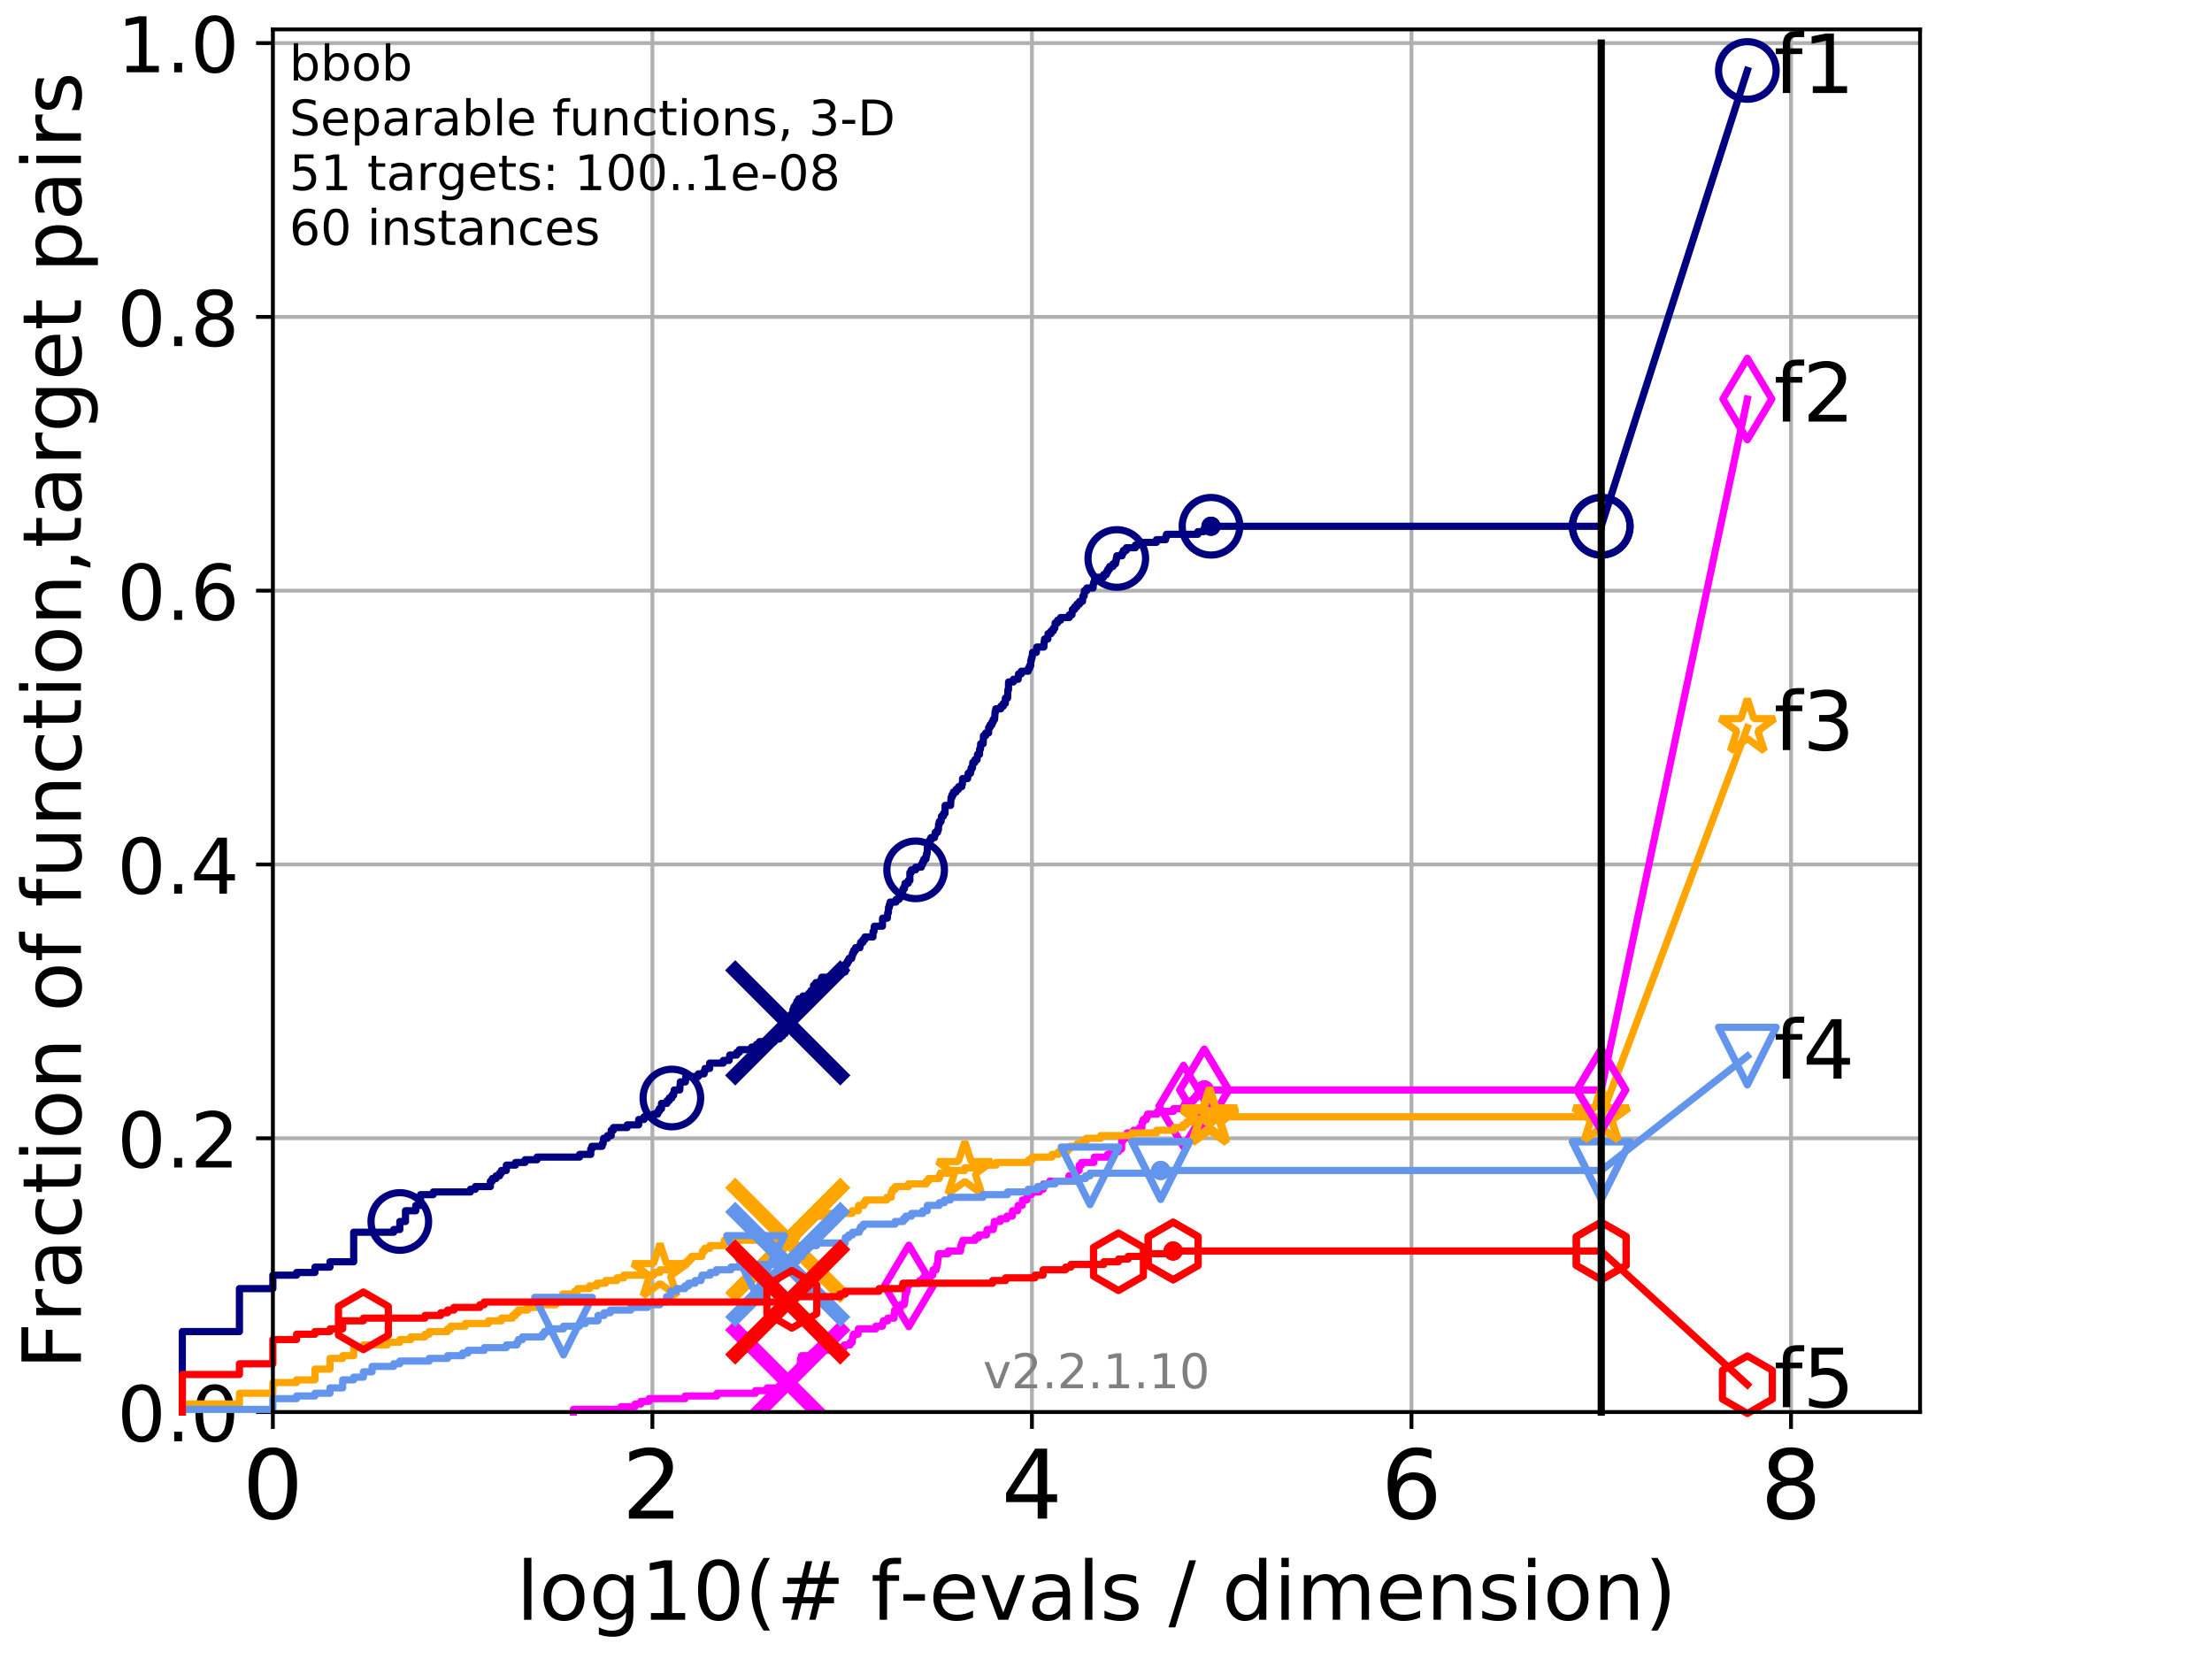 <?xml version="1.0" encoding="utf-8" standalone="no"?>
<!DOCTYPE svg PUBLIC "-//W3C//DTD SVG 1.1//EN"
  "http://www.w3.org/Graphics/SVG/1.1/DTD/svg11.dtd">
<!-- Created with matplotlib (http://matplotlib.org/) -->
<svg height="345.6pt" version="1.1" viewBox="0 0 460.8 345.6" width="460.8pt" xmlns="http://www.w3.org/2000/svg" xmlns:xlink="http://www.w3.org/1999/xlink">
 <defs>
  <style type="text/css">
*{stroke-linecap:butt;stroke-linejoin:round;}
  </style>
 </defs>
 <g id="figure_1">
  <g id="patch_1">
   <path d="M 0 345.6 
L 460.8 345.6 
L 460.8 0 
L 0 0 
z
" style="fill:#ffffff;"/>
  </g>
  <g id="axes_1">
   <g id="patch_2">
    <path d="M 56.84 294.16 
L 399.984 294.16 
L 399.984 6.125 
L 56.84 6.125 
z
" style="fill:#ffffff;"/>
   </g>
   <g id="matplotlib.axis_1">
    <g id="xtick_1">
     <g id="line2d_1">
      <path clip-path="url(#paab5196354)" d="M 56.84 294.16 
L 56.84 6.125 
" style="fill:none;stroke:#b0b0b0;stroke-linecap:square;stroke-width:0.8;"/>
     </g>
     <g id="line2d_2">
      <defs>
       <path d="M 0 0 
L 0 3.5 
" id="mca96900302" style="stroke:#000000;stroke-width:0.8;"/>
      </defs>
      <g>
       <use style="stroke:#000000;stroke-width:0.8;" x="56.84" xlink:href="#mca96900302" y="294.16"/>
      </g>
     </g>
     <g id="text_1">
      <!-- 0 -->
      <defs>
       <path d="M 31.781 66.406 
Q 24.172 66.406 20.328 58.906 
Q 16.5 51.422 16.5 36.375 
Q 16.5 21.391 20.328 13.891 
Q 24.172 6.391 31.781 6.391 
Q 39.453 6.391 43.281 13.891 
Q 47.125 21.391 47.125 36.375 
Q 47.125 51.422 43.281 58.906 
Q 39.453 66.406 31.781 66.406 
z
M 31.781 74.219 
Q 44.047 74.219 50.516 64.516 
Q 56.984 54.828 56.984 36.375 
Q 56.984 17.969 50.516 8.266 
Q 44.047 -1.422 31.781 -1.422 
Q 19.531 -1.422 13.062 8.266 
Q 6.594 17.969 6.594 36.375 
Q 6.594 54.828 13.062 64.516 
Q 19.531 74.219 31.781 74.219 
z
" id="DejaVuSans-30"/>
      </defs>
      <g transform="translate(50.477 316.357)scale(0.2 -0.2)">
       <use xlink:href="#DejaVuSans-30"/>
      </g>
     </g>
    </g>
    <g id="xtick_2">
     <g id="line2d_3">
      <path clip-path="url(#paab5196354)" d="M 135.905 294.16 
L 135.905 6.125 
" style="fill:none;stroke:#b0b0b0;stroke-linecap:square;stroke-width:0.8;"/>
     </g>
     <g id="line2d_4">
      <g>
       <use style="stroke:#000000;stroke-width:0.8;" x="135.905" xlink:href="#mca96900302" y="294.16"/>
      </g>
     </g>
     <g id="text_2">
      <!-- 2 -->
      <defs>
       <path d="M 19.188 8.297 
L 53.609 8.297 
L 53.609 0 
L 7.328 0 
L 7.328 8.297 
Q 12.938 14.109 22.625 23.891 
Q 32.328 33.688 34.812 36.531 
Q 39.547 41.844 41.422 45.531 
Q 43.312 49.219 43.312 52.781 
Q 43.312 58.594 39.234 62.25 
Q 35.156 65.922 28.609 65.922 
Q 23.969 65.922 18.812 64.312 
Q 13.672 62.703 7.812 59.422 
L 7.812 69.391 
Q 13.766 71.781 18.938 73 
Q 24.125 74.219 28.422 74.219 
Q 39.75 74.219 46.484 68.547 
Q 53.219 62.891 53.219 53.422 
Q 53.219 48.922 51.531 44.891 
Q 49.859 40.875 45.406 35.406 
Q 44.188 33.984 37.641 27.219 
Q 31.109 20.453 19.188 8.297 
z
" id="DejaVuSans-32"/>
      </defs>
      <g transform="translate(129.543 316.357)scale(0.2 -0.2)">
       <use xlink:href="#DejaVuSans-32"/>
      </g>
     </g>
    </g>
    <g id="xtick_3">
     <g id="line2d_5">
      <path clip-path="url(#paab5196354)" d="M 214.971 294.16 
L 214.971 6.125 
" style="fill:none;stroke:#b0b0b0;stroke-linecap:square;stroke-width:0.8;"/>
     </g>
     <g id="line2d_6">
      <g>
       <use style="stroke:#000000;stroke-width:0.8;" x="214.971" xlink:href="#mca96900302" y="294.16"/>
      </g>
     </g>
     <g id="text_3">
      <!-- 4 -->
      <defs>
       <path d="M 37.797 64.312 
L 12.891 25.391 
L 37.797 25.391 
z
M 35.203 72.906 
L 47.609 72.906 
L 47.609 25.391 
L 58.016 25.391 
L 58.016 17.188 
L 47.609 17.188 
L 47.609 0 
L 37.797 0 
L 37.797 17.188 
L 4.891 17.188 
L 4.891 26.703 
z
" id="DejaVuSans-34"/>
      </defs>
      <g transform="translate(208.608 316.357)scale(0.2 -0.2)">
       <use xlink:href="#DejaVuSans-34"/>
      </g>
     </g>
    </g>
    <g id="xtick_4">
     <g id="line2d_7">
      <path clip-path="url(#paab5196354)" d="M 294.036 294.16 
L 294.036 6.125 
" style="fill:none;stroke:#b0b0b0;stroke-linecap:square;stroke-width:0.8;"/>
     </g>
     <g id="line2d_8">
      <g>
       <use style="stroke:#000000;stroke-width:0.8;" x="294.036" xlink:href="#mca96900302" y="294.16"/>
      </g>
     </g>
     <g id="text_4">
      <!-- 6 -->
      <defs>
       <path d="M 33.016 40.375 
Q 26.375 40.375 22.484 35.828 
Q 18.609 31.297 18.609 23.391 
Q 18.609 15.531 22.484 10.953 
Q 26.375 6.391 33.016 6.391 
Q 39.656 6.391 43.531 10.953 
Q 47.406 15.531 47.406 23.391 
Q 47.406 31.297 43.531 35.828 
Q 39.656 40.375 33.016 40.375 
z
M 52.594 71.297 
L 52.594 62.312 
Q 48.875 64.062 45.094 64.984 
Q 41.312 65.922 37.594 65.922 
Q 27.828 65.922 22.672 59.328 
Q 17.531 52.734 16.797 39.406 
Q 19.672 43.656 24.016 45.922 
Q 28.375 48.188 33.594 48.188 
Q 44.578 48.188 50.953 41.516 
Q 57.328 34.859 57.328 23.391 
Q 57.328 12.156 50.688 5.359 
Q 44.047 -1.422 33.016 -1.422 
Q 20.359 -1.422 13.672 8.266 
Q 6.984 17.969 6.984 36.375 
Q 6.984 53.656 15.188 63.938 
Q 23.391 74.219 37.203 74.219 
Q 40.922 74.219 44.703 73.484 
Q 48.484 72.75 52.594 71.297 
z
" id="DejaVuSans-36"/>
      </defs>
      <g transform="translate(287.674 316.357)scale(0.2 -0.2)">
       <use xlink:href="#DejaVuSans-36"/>
      </g>
     </g>
    </g>
    <g id="xtick_5">
     <g id="line2d_9">
      <path clip-path="url(#paab5196354)" d="M 373.102 294.16 
L 373.102 6.125 
" style="fill:none;stroke:#b0b0b0;stroke-linecap:square;stroke-width:0.8;"/>
     </g>
     <g id="line2d_10">
      <g>
       <use style="stroke:#000000;stroke-width:0.8;" x="373.102" xlink:href="#mca96900302" y="294.16"/>
      </g>
     </g>
     <g id="text_5">
      <!-- 8 -->
      <defs>
       <path d="M 31.781 34.625 
Q 24.75 34.625 20.719 30.859 
Q 16.703 27.094 16.703 20.516 
Q 16.703 13.922 20.719 10.156 
Q 24.75 6.391 31.781 6.391 
Q 38.812 6.391 42.859 10.172 
Q 46.922 13.969 46.922 20.516 
Q 46.922 27.094 42.891 30.859 
Q 38.875 34.625 31.781 34.625 
z
M 21.922 38.812 
Q 15.578 40.375 12.031 44.719 
Q 8.5 49.078 8.5 55.328 
Q 8.5 64.062 14.719 69.141 
Q 20.953 74.219 31.781 74.219 
Q 42.672 74.219 48.875 69.141 
Q 55.078 64.062 55.078 55.328 
Q 55.078 49.078 51.531 44.719 
Q 48 40.375 41.703 38.812 
Q 48.828 37.156 52.797 32.312 
Q 56.781 27.484 56.781 20.516 
Q 56.781 9.906 50.312 4.234 
Q 43.844 -1.422 31.781 -1.422 
Q 19.734 -1.422 13.25 4.234 
Q 6.781 9.906 6.781 20.516 
Q 6.781 27.484 10.781 32.312 
Q 14.797 37.156 21.922 38.812 
z
M 18.312 54.391 
Q 18.312 48.734 21.844 45.562 
Q 25.391 42.391 31.781 42.391 
Q 38.141 42.391 41.719 45.562 
Q 45.312 48.734 45.312 54.391 
Q 45.312 60.062 41.719 63.234 
Q 38.141 66.406 31.781 66.406 
Q 25.391 66.406 21.844 63.234 
Q 18.312 60.062 18.312 54.391 
z
" id="DejaVuSans-38"/>
      </defs>
      <g transform="translate(366.739 316.357)scale(0.2 -0.2)">
       <use xlink:href="#DejaVuSans-38"/>
      </g>
     </g>
    </g>
    <g id="text_6">
     <!-- log10(# f-evals / dimension) -->
     <defs>
      <path d="M 9.422 75.984 
L 18.406 75.984 
L 18.406 0 
L 9.422 0 
z
" id="DejaVuSans-6c"/>
      <path d="M 30.609 48.391 
Q 23.391 48.391 19.188 42.75 
Q 14.984 37.109 14.984 27.297 
Q 14.984 17.484 19.156 11.844 
Q 23.344 6.203 30.609 6.203 
Q 37.797 6.203 41.984 11.859 
Q 46.188 17.531 46.188 27.297 
Q 46.188 37.016 41.984 42.703 
Q 37.797 48.391 30.609 48.391 
z
M 30.609 56 
Q 42.328 56 49.016 48.375 
Q 55.719 40.766 55.719 27.297 
Q 55.719 13.875 49.016 6.219 
Q 42.328 -1.422 30.609 -1.422 
Q 18.844 -1.422 12.172 6.219 
Q 5.516 13.875 5.516 27.297 
Q 5.516 40.766 12.172 48.375 
Q 18.844 56 30.609 56 
z
" id="DejaVuSans-6f"/>
      <path d="M 45.406 27.984 
Q 45.406 37.75 41.375 43.109 
Q 37.359 48.484 30.078 48.484 
Q 22.859 48.484 18.828 43.109 
Q 14.797 37.75 14.797 27.984 
Q 14.797 18.266 18.828 12.891 
Q 22.859 7.516 30.078 7.516 
Q 37.359 7.516 41.375 12.891 
Q 45.406 18.266 45.406 27.984 
z
M 54.391 6.781 
Q 54.391 -7.172 48.188 -13.984 
Q 42 -20.797 29.203 -20.797 
Q 24.469 -20.797 20.266 -20.094 
Q 16.062 -19.391 12.109 -17.922 
L 12.109 -9.188 
Q 16.062 -11.328 19.922 -12.344 
Q 23.781 -13.375 27.781 -13.375 
Q 36.625 -13.375 41.016 -8.766 
Q 45.406 -4.156 45.406 5.172 
L 45.406 9.625 
Q 42.625 4.781 38.281 2.391 
Q 33.938 0 27.875 0 
Q 17.828 0 11.672 7.656 
Q 5.516 15.328 5.516 27.984 
Q 5.516 40.672 11.672 48.328 
Q 17.828 56 27.875 56 
Q 33.938 56 38.281 53.609 
Q 42.625 51.219 45.406 46.391 
L 45.406 54.688 
L 54.391 54.688 
z
" id="DejaVuSans-67"/>
      <path d="M 12.406 8.297 
L 28.516 8.297 
L 28.516 63.922 
L 10.984 60.406 
L 10.984 69.391 
L 28.422 72.906 
L 38.281 72.906 
L 38.281 8.297 
L 54.391 8.297 
L 54.391 0 
L 12.406 0 
z
" id="DejaVuSans-31"/>
      <path d="M 31 75.875 
Q 24.469 64.656 21.281 53.656 
Q 18.109 42.672 18.109 31.391 
Q 18.109 20.125 21.312 9.062 
Q 24.516 -2 31 -13.188 
L 23.188 -13.188 
Q 15.875 -1.703 12.234 9.375 
Q 8.594 20.453 8.594 31.391 
Q 8.594 42.281 12.203 53.312 
Q 15.828 64.359 23.188 75.875 
z
" id="DejaVuSans-28"/>
      <path d="M 51.125 44 
L 36.922 44 
L 32.812 27.688 
L 47.125 27.688 
z
M 43.797 71.781 
L 38.719 51.516 
L 52.984 51.516 
L 58.109 71.781 
L 65.922 71.781 
L 60.891 51.516 
L 76.125 51.516 
L 76.125 44 
L 58.984 44 
L 54.984 27.688 
L 70.516 27.688 
L 70.516 20.219 
L 53.078 20.219 
L 48 0 
L 40.188 0 
L 45.219 20.219 
L 30.906 20.219 
L 25.875 0 
L 18.016 0 
L 23.094 20.219 
L 7.719 20.219 
L 7.719 27.688 
L 24.906 27.688 
L 29 44 
L 13.281 44 
L 13.281 51.516 
L 30.906 51.516 
L 35.891 71.781 
z
" id="DejaVuSans-23"/>
      <path id="DejaVuSans-20"/>
      <path d="M 37.109 75.984 
L 37.109 68.5 
L 28.516 68.5 
Q 23.688 68.5 21.797 66.547 
Q 19.922 64.594 19.922 59.516 
L 19.922 54.688 
L 34.719 54.688 
L 34.719 47.703 
L 19.922 47.703 
L 19.922 0 
L 10.891 0 
L 10.891 47.703 
L 2.297 47.703 
L 2.297 54.688 
L 10.891 54.688 
L 10.891 58.5 
Q 10.891 67.625 15.141 71.797 
Q 19.391 75.984 28.609 75.984 
z
" id="DejaVuSans-66"/>
      <path d="M 4.891 31.391 
L 31.203 31.391 
L 31.203 23.391 
L 4.891 23.391 
z
" id="DejaVuSans-2d"/>
      <path d="M 56.203 29.594 
L 56.203 25.203 
L 14.891 25.203 
Q 15.484 15.922 20.484 11.062 
Q 25.484 6.203 34.422 6.203 
Q 39.594 6.203 44.453 7.469 
Q 49.312 8.734 54.109 11.281 
L 54.109 2.781 
Q 49.266 0.734 44.188 -0.344 
Q 39.109 -1.422 33.891 -1.422 
Q 20.797 -1.422 13.156 6.188 
Q 5.516 13.812 5.516 26.812 
Q 5.516 40.234 12.766 48.109 
Q 20.016 56 32.328 56 
Q 43.359 56 49.781 48.891 
Q 56.203 41.797 56.203 29.594 
z
M 47.219 32.234 
Q 47.125 39.594 43.094 43.984 
Q 39.062 48.391 32.422 48.391 
Q 24.906 48.391 20.391 44.141 
Q 15.875 39.891 15.188 32.172 
z
" id="DejaVuSans-65"/>
      <path d="M 2.984 54.688 
L 12.5 54.688 
L 29.594 8.797 
L 46.688 54.688 
L 56.203 54.688 
L 35.688 0 
L 23.484 0 
z
" id="DejaVuSans-76"/>
      <path d="M 34.281 27.484 
Q 23.391 27.484 19.188 25 
Q 14.984 22.516 14.984 16.5 
Q 14.984 11.719 18.141 8.906 
Q 21.297 6.109 26.703 6.109 
Q 34.188 6.109 38.703 11.406 
Q 43.219 16.703 43.219 25.484 
L 43.219 27.484 
z
M 52.203 31.203 
L 52.203 0 
L 43.219 0 
L 43.219 8.297 
Q 40.141 3.328 35.547 0.953 
Q 30.953 -1.422 24.312 -1.422 
Q 15.922 -1.422 10.953 3.297 
Q 6 8.016 6 15.922 
Q 6 25.141 12.172 29.828 
Q 18.359 34.516 30.609 34.516 
L 43.219 34.516 
L 43.219 35.406 
Q 43.219 41.609 39.141 45 
Q 35.062 48.391 27.688 48.391 
Q 23 48.391 18.547 47.266 
Q 14.109 46.141 10.016 43.891 
L 10.016 52.203 
Q 14.938 54.109 19.578 55.047 
Q 24.219 56 28.609 56 
Q 40.484 56 46.344 49.844 
Q 52.203 43.703 52.203 31.203 
z
" id="DejaVuSans-61"/>
      <path d="M 44.281 53.078 
L 44.281 44.578 
Q 40.484 46.531 36.375 47.5 
Q 32.281 48.484 27.875 48.484 
Q 21.188 48.484 17.844 46.438 
Q 14.5 44.391 14.5 40.281 
Q 14.5 37.156 16.891 35.375 
Q 19.281 33.594 26.516 31.984 
L 29.594 31.297 
Q 39.156 29.25 43.188 25.516 
Q 47.219 21.781 47.219 15.094 
Q 47.219 7.469 41.188 3.016 
Q 35.156 -1.422 24.609 -1.422 
Q 20.219 -1.422 15.453 -0.562 
Q 10.688 0.297 5.422 2 
L 5.422 11.281 
Q 10.406 8.688 15.234 7.391 
Q 20.062 6.109 24.812 6.109 
Q 31.156 6.109 34.562 8.281 
Q 37.984 10.453 37.984 14.406 
Q 37.984 18.062 35.516 20.016 
Q 33.062 21.969 24.703 23.781 
L 21.578 24.516 
Q 13.234 26.266 9.516 29.906 
Q 5.812 33.547 5.812 39.891 
Q 5.812 47.609 11.281 51.797 
Q 16.75 56 26.812 56 
Q 31.781 56 36.172 55.266 
Q 40.578 54.547 44.281 53.078 
z
" id="DejaVuSans-73"/>
      <path d="M 25.391 72.906 
L 33.688 72.906 
L 8.297 -9.281 
L 0 -9.281 
z
" id="DejaVuSans-2f"/>
      <path d="M 45.406 46.391 
L 45.406 75.984 
L 54.391 75.984 
L 54.391 0 
L 45.406 0 
L 45.406 8.203 
Q 42.578 3.328 38.25 0.953 
Q 33.938 -1.422 27.875 -1.422 
Q 17.969 -1.422 11.734 6.484 
Q 5.516 14.406 5.516 27.297 
Q 5.516 40.188 11.734 48.094 
Q 17.969 56 27.875 56 
Q 33.938 56 38.25 53.625 
Q 42.578 51.266 45.406 46.391 
z
M 14.797 27.297 
Q 14.797 17.391 18.875 11.75 
Q 22.953 6.109 30.078 6.109 
Q 37.203 6.109 41.297 11.75 
Q 45.406 17.391 45.406 27.297 
Q 45.406 37.203 41.297 42.844 
Q 37.203 48.484 30.078 48.484 
Q 22.953 48.484 18.875 42.844 
Q 14.797 37.203 14.797 27.297 
z
" id="DejaVuSans-64"/>
      <path d="M 9.422 54.688 
L 18.406 54.688 
L 18.406 0 
L 9.422 0 
z
M 9.422 75.984 
L 18.406 75.984 
L 18.406 64.594 
L 9.422 64.594 
z
" id="DejaVuSans-69"/>
      <path d="M 52 44.188 
Q 55.375 50.25 60.062 53.125 
Q 64.75 56 71.094 56 
Q 79.641 56 84.281 50.016 
Q 88.922 44.047 88.922 33.016 
L 88.922 0 
L 79.891 0 
L 79.891 32.719 
Q 79.891 40.578 77.094 44.375 
Q 74.312 48.188 68.609 48.188 
Q 61.625 48.188 57.562 43.547 
Q 53.516 38.922 53.516 30.906 
L 53.516 0 
L 44.484 0 
L 44.484 32.719 
Q 44.484 40.625 41.703 44.406 
Q 38.922 48.188 33.109 48.188 
Q 26.219 48.188 22.156 43.531 
Q 18.109 38.875 18.109 30.906 
L 18.109 0 
L 9.078 0 
L 9.078 54.688 
L 18.109 54.688 
L 18.109 46.188 
Q 21.188 51.219 25.484 53.609 
Q 29.781 56 35.688 56 
Q 41.656 56 45.828 52.969 
Q 50 49.953 52 44.188 
z
" id="DejaVuSans-6d"/>
      <path d="M 54.891 33.016 
L 54.891 0 
L 45.906 0 
L 45.906 32.719 
Q 45.906 40.484 42.875 44.328 
Q 39.844 48.188 33.797 48.188 
Q 26.516 48.188 22.312 43.547 
Q 18.109 38.922 18.109 30.906 
L 18.109 0 
L 9.078 0 
L 9.078 54.688 
L 18.109 54.688 
L 18.109 46.188 
Q 21.344 51.125 25.703 53.562 
Q 30.078 56 35.797 56 
Q 45.219 56 50.047 50.172 
Q 54.891 44.344 54.891 33.016 
z
" id="DejaVuSans-6e"/>
      <path d="M 8.016 75.875 
L 15.828 75.875 
Q 23.141 64.359 26.781 53.312 
Q 30.422 42.281 30.422 31.391 
Q 30.422 20.453 26.781 9.375 
Q 23.141 -1.703 15.828 -13.188 
L 8.016 -13.188 
Q 14.5 -2 17.703 9.062 
Q 20.906 20.125 20.906 31.391 
Q 20.906 42.672 17.703 53.656 
Q 14.5 64.656 8.016 75.875 
z
" id="DejaVuSans-29"/>
     </defs>
     <g transform="translate(107.571 337.434)scale(0.17 -0.17)">
      <use xlink:href="#DejaVuSans-6c"/>
      <use x="27.783" xlink:href="#DejaVuSans-6f"/>
      <use x="88.965" xlink:href="#DejaVuSans-67"/>
      <use x="152.441" xlink:href="#DejaVuSans-31"/>
      <use x="216.064" xlink:href="#DejaVuSans-30"/>
      <use x="279.688" xlink:href="#DejaVuSans-28"/>
      <use x="318.701" xlink:href="#DejaVuSans-23"/>
      <use x="402.49" xlink:href="#DejaVuSans-20"/>
      <use x="434.277" xlink:href="#DejaVuSans-66"/>
      <use x="469.404" xlink:href="#DejaVuSans-2d"/>
      <use x="505.488" xlink:href="#DejaVuSans-65"/>
      <use x="567.012" xlink:href="#DejaVuSans-76"/>
      <use x="626.191" xlink:href="#DejaVuSans-61"/>
      <use x="687.471" xlink:href="#DejaVuSans-6c"/>
      <use x="715.254" xlink:href="#DejaVuSans-73"/>
      <use x="767.354" xlink:href="#DejaVuSans-20"/>
      <use x="799.141" xlink:href="#DejaVuSans-2f"/>
      <use x="832.832" xlink:href="#DejaVuSans-20"/>
      <use x="864.619" xlink:href="#DejaVuSans-64"/>
      <use x="928.096" xlink:href="#DejaVuSans-69"/>
      <use x="955.879" xlink:href="#DejaVuSans-6d"/>
      <use x="1053.291" xlink:href="#DejaVuSans-65"/>
      <use x="1114.814" xlink:href="#DejaVuSans-6e"/>
      <use x="1178.193" xlink:href="#DejaVuSans-73"/>
      <use x="1230.293" xlink:href="#DejaVuSans-69"/>
      <use x="1258.076" xlink:href="#DejaVuSans-6f"/>
      <use x="1319.258" xlink:href="#DejaVuSans-6e"/>
      <use x="1382.637" xlink:href="#DejaVuSans-29"/>
     </g>
    </g>
   </g>
   <g id="matplotlib.axis_2">
    <g id="ytick_1">
     <g id="line2d_11">
      <path clip-path="url(#paab5196354)" d="M 56.84 294.16 
L 399.984 294.16 
" style="fill:none;stroke:#b0b0b0;stroke-linecap:square;stroke-width:0.8;"/>
     </g>
     <g id="line2d_12">
      <defs>
       <path d="M 0 0 
L -3.5 0 
" id="m900179c2bd" style="stroke:#000000;stroke-width:0.8;"/>
      </defs>
      <g>
       <use style="stroke:#000000;stroke-width:0.8;" x="56.84" xlink:href="#m900179c2bd" y="294.16"/>
      </g>
     </g>
     <g id="text_7">
      <!-- 0.0 -->
      <defs>
       <path d="M 10.688 12.406 
L 21 12.406 
L 21 0 
L 10.688 0 
z
" id="DejaVuSans-2e"/>
      </defs>
      <g transform="translate(24.395 300.239)scale(0.16 -0.16)">
       <use xlink:href="#DejaVuSans-30"/>
       <use x="63.623" xlink:href="#DejaVuSans-2e"/>
       <use x="95.41" xlink:href="#DejaVuSans-30"/>
      </g>
     </g>
    </g>
    <g id="ytick_2">
     <g id="line2d_13">
      <path clip-path="url(#paab5196354)" d="M 56.84 237.123 
L 399.984 237.123 
" style="fill:none;stroke:#b0b0b0;stroke-linecap:square;stroke-width:0.8;"/>
     </g>
     <g id="line2d_14">
      <g>
       <use style="stroke:#000000;stroke-width:0.8;" x="56.84" xlink:href="#m900179c2bd" y="237.123"/>
      </g>
     </g>
     <g id="text_8">
      <!-- 0.2 -->
      <g transform="translate(24.395 243.202)scale(0.16 -0.16)">
       <use xlink:href="#DejaVuSans-30"/>
       <use x="63.623" xlink:href="#DejaVuSans-2e"/>
       <use x="95.41" xlink:href="#DejaVuSans-32"/>
      </g>
     </g>
    </g>
    <g id="ytick_3">
     <g id="line2d_15">
      <path clip-path="url(#paab5196354)" d="M 56.84 180.087 
L 399.984 180.087 
" style="fill:none;stroke:#b0b0b0;stroke-linecap:square;stroke-width:0.8;"/>
     </g>
     <g id="line2d_16">
      <g>
       <use style="stroke:#000000;stroke-width:0.8;" x="56.84" xlink:href="#m900179c2bd" y="180.087"/>
      </g>
     </g>
     <g id="text_9">
      <!-- 0.4 -->
      <g transform="translate(24.395 186.166)scale(0.16 -0.16)">
       <use xlink:href="#DejaVuSans-30"/>
       <use x="63.623" xlink:href="#DejaVuSans-2e"/>
       <use x="95.41" xlink:href="#DejaVuSans-34"/>
      </g>
     </g>
    </g>
    <g id="ytick_4">
     <g id="line2d_17">
      <path clip-path="url(#paab5196354)" d="M 56.84 123.05 
L 399.984 123.05 
" style="fill:none;stroke:#b0b0b0;stroke-linecap:square;stroke-width:0.8;"/>
     </g>
     <g id="line2d_18">
      <g>
       <use style="stroke:#000000;stroke-width:0.8;" x="56.84" xlink:href="#m900179c2bd" y="123.05"/>
      </g>
     </g>
     <g id="text_10">
      <!-- 0.6 -->
      <g transform="translate(24.395 129.129)scale(0.16 -0.16)">
       <use xlink:href="#DejaVuSans-30"/>
       <use x="63.623" xlink:href="#DejaVuSans-2e"/>
       <use x="95.41" xlink:href="#DejaVuSans-36"/>
      </g>
     </g>
    </g>
    <g id="ytick_5">
     <g id="line2d_19">
      <path clip-path="url(#paab5196354)" d="M 56.84 66.014 
L 399.984 66.014 
" style="fill:none;stroke:#b0b0b0;stroke-linecap:square;stroke-width:0.8;"/>
     </g>
     <g id="line2d_20">
      <g>
       <use style="stroke:#000000;stroke-width:0.8;" x="56.84" xlink:href="#m900179c2bd" y="66.014"/>
      </g>
     </g>
     <g id="text_11">
      <!-- 0.8 -->
      <g transform="translate(24.395 72.092)scale(0.16 -0.16)">
       <use xlink:href="#DejaVuSans-30"/>
       <use x="63.623" xlink:href="#DejaVuSans-2e"/>
       <use x="95.41" xlink:href="#DejaVuSans-38"/>
      </g>
     </g>
    </g>
    <g id="ytick_6">
     <g id="line2d_21">
      <path clip-path="url(#paab5196354)" d="M 56.84 8.977 
L 399.984 8.977 
" style="fill:none;stroke:#b0b0b0;stroke-linecap:square;stroke-width:0.8;"/>
     </g>
     <g id="line2d_22">
      <g>
       <use style="stroke:#000000;stroke-width:0.8;" x="56.84" xlink:href="#m900179c2bd" y="8.977"/>
      </g>
     </g>
     <g id="text_12">
      <!-- 1.0 -->
      <g transform="translate(24.395 15.056)scale(0.16 -0.16)">
       <use xlink:href="#DejaVuSans-31"/>
       <use x="63.623" xlink:href="#DejaVuSans-2e"/>
       <use x="95.41" xlink:href="#DejaVuSans-30"/>
      </g>
     </g>
    </g>
    <g id="text_13">
     <!-- Fraction of function,target pairs -->
     <defs>
      <path d="M 9.812 72.906 
L 51.703 72.906 
L 51.703 64.594 
L 19.672 64.594 
L 19.672 43.109 
L 48.578 43.109 
L 48.578 34.812 
L 19.672 34.812 
L 19.672 0 
L 9.812 0 
z
" id="DejaVuSans-46"/>
      <path d="M 41.109 46.297 
Q 39.594 47.172 37.812 47.578 
Q 36.031 48 33.891 48 
Q 26.266 48 22.188 43.047 
Q 18.109 38.094 18.109 28.812 
L 18.109 0 
L 9.078 0 
L 9.078 54.688 
L 18.109 54.688 
L 18.109 46.188 
Q 20.953 51.172 25.484 53.578 
Q 30.031 56 36.531 56 
Q 37.453 56 38.578 55.875 
Q 39.703 55.766 41.062 55.516 
z
" id="DejaVuSans-72"/>
      <path d="M 48.781 52.594 
L 48.781 44.188 
Q 44.969 46.297 41.141 47.344 
Q 37.312 48.391 33.406 48.391 
Q 24.656 48.391 19.812 42.844 
Q 14.984 37.312 14.984 27.297 
Q 14.984 17.281 19.812 11.734 
Q 24.656 6.203 33.406 6.203 
Q 37.312 6.203 41.141 7.25 
Q 44.969 8.297 48.781 10.406 
L 48.781 2.094 
Q 45.016 0.344 40.984 -0.531 
Q 36.969 -1.422 32.422 -1.422 
Q 20.062 -1.422 12.781 6.344 
Q 5.516 14.109 5.516 27.297 
Q 5.516 40.672 12.859 48.328 
Q 20.219 56 33.016 56 
Q 37.156 56 41.109 55.141 
Q 45.062 54.297 48.781 52.594 
z
" id="DejaVuSans-63"/>
      <path d="M 18.312 70.219 
L 18.312 54.688 
L 36.812 54.688 
L 36.812 47.703 
L 18.312 47.703 
L 18.312 18.016 
Q 18.312 11.328 20.141 9.422 
Q 21.969 7.516 27.594 7.516 
L 36.812 7.516 
L 36.812 0 
L 27.594 0 
Q 17.188 0 13.234 3.875 
Q 9.281 7.766 9.281 18.016 
L 9.281 47.703 
L 2.688 47.703 
L 2.688 54.688 
L 9.281 54.688 
L 9.281 70.219 
z
" id="DejaVuSans-74"/>
      <path d="M 8.5 21.578 
L 8.5 54.688 
L 17.484 54.688 
L 17.484 21.922 
Q 17.484 14.156 20.5 10.266 
Q 23.531 6.391 29.594 6.391 
Q 36.859 6.391 41.078 11.031 
Q 45.312 15.672 45.312 23.688 
L 45.312 54.688 
L 54.297 54.688 
L 54.297 0 
L 45.312 0 
L 45.312 8.406 
Q 42.047 3.422 37.719 1 
Q 33.406 -1.422 27.688 -1.422 
Q 18.266 -1.422 13.375 4.438 
Q 8.5 10.297 8.5 21.578 
z
M 31.109 56 
z
" id="DejaVuSans-75"/>
      <path d="M 11.719 12.406 
L 22.016 12.406 
L 22.016 4 
L 14.016 -11.625 
L 7.719 -11.625 
L 11.719 4 
z
" id="DejaVuSans-2c"/>
      <path d="M 18.109 8.203 
L 18.109 -20.797 
L 9.078 -20.797 
L 9.078 54.688 
L 18.109 54.688 
L 18.109 46.391 
Q 20.953 51.266 25.266 53.625 
Q 29.594 56 35.594 56 
Q 45.562 56 51.781 48.094 
Q 58.016 40.188 58.016 27.297 
Q 58.016 14.406 51.781 6.484 
Q 45.562 -1.422 35.594 -1.422 
Q 29.594 -1.422 25.266 0.953 
Q 20.953 3.328 18.109 8.203 
z
M 48.688 27.297 
Q 48.688 37.203 44.609 42.844 
Q 40.531 48.484 33.406 48.484 
Q 26.266 48.484 22.188 42.844 
Q 18.109 37.203 18.109 27.297 
Q 18.109 17.391 22.188 11.75 
Q 26.266 6.109 33.406 6.109 
Q 40.531 6.109 44.609 11.75 
Q 48.688 17.391 48.688 27.297 
z
" id="DejaVuSans-70"/>
     </defs>
     <g transform="translate(16.86 285.282)rotate(-90)scale(0.17 -0.17)">
      <use xlink:href="#DejaVuSans-46"/>
      <use x="57.41" xlink:href="#DejaVuSans-72"/>
      <use x="98.523" xlink:href="#DejaVuSans-61"/>
      <use x="159.803" xlink:href="#DejaVuSans-63"/>
      <use x="214.783" xlink:href="#DejaVuSans-74"/>
      <use x="253.992" xlink:href="#DejaVuSans-69"/>
      <use x="281.775" xlink:href="#DejaVuSans-6f"/>
      <use x="342.957" xlink:href="#DejaVuSans-6e"/>
      <use x="406.336" xlink:href="#DejaVuSans-20"/>
      <use x="438.123" xlink:href="#DejaVuSans-6f"/>
      <use x="499.305" xlink:href="#DejaVuSans-66"/>
      <use x="534.51" xlink:href="#DejaVuSans-20"/>
      <use x="566.297" xlink:href="#DejaVuSans-66"/>
      <use x="601.502" xlink:href="#DejaVuSans-75"/>
      <use x="664.881" xlink:href="#DejaVuSans-6e"/>
      <use x="728.26" xlink:href="#DejaVuSans-63"/>
      <use x="783.24" xlink:href="#DejaVuSans-74"/>
      <use x="822.449" xlink:href="#DejaVuSans-69"/>
      <use x="850.232" xlink:href="#DejaVuSans-6f"/>
      <use x="911.414" xlink:href="#DejaVuSans-6e"/>
      <use x="974.793" xlink:href="#DejaVuSans-2c"/>
      <use x="1006.58" xlink:href="#DejaVuSans-74"/>
      <use x="1045.789" xlink:href="#DejaVuSans-61"/>
      <use x="1107.068" xlink:href="#DejaVuSans-72"/>
      <use x="1148.166" xlink:href="#DejaVuSans-67"/>
      <use x="1211.643" xlink:href="#DejaVuSans-65"/>
      <use x="1273.166" xlink:href="#DejaVuSans-74"/>
      <use x="1312.375" xlink:href="#DejaVuSans-20"/>
      <use x="1344.162" xlink:href="#DejaVuSans-70"/>
      <use x="1407.639" xlink:href="#DejaVuSans-61"/>
      <use x="1468.918" xlink:href="#DejaVuSans-69"/>
      <use x="1496.701" xlink:href="#DejaVuSans-72"/>
      <use x="1537.814" xlink:href="#DejaVuSans-73"/>
     </g>
    </g>
   </g>
   <g id="line2d_23">
    <defs>
     <path d="M 0 1.5 
C 0.398 1.5 0.779 1.342 1.061 1.061 
C 1.342 0.779 1.5 0.398 1.5 0 
C 1.5 -0.398 1.342 -0.779 1.061 -1.061 
C 0.779 -1.342 0.398 -1.5 0 -1.5 
C -0.398 -1.5 -0.779 -1.342 -1.061 -1.061 
C -1.342 -0.779 -1.5 -0.398 -1.5 0 
C -1.5 0.398 -1.342 0.779 -1.061 1.061 
C -0.779 1.342 -0.398 1.5 0 1.5 
z
" id="m0f05fba627" style="stroke:#000080;"/>
    </defs>
    <g>
     <use style="fill:#000080;stroke:#000080;" x="252.272" xlink:href="#m0f05fba627" y="109.63"/>
     <use style="fill:#000080;stroke:#000080;" x="252.272" xlink:href="#m0f05fba627" y="109.63"/>
    </g>
   </g>
   <g id="line2d_24">
    <path d="M 37.978 294.16 
L 37.978 277.385 
L 49.879 277.385 
L 49.879 268.438 
L 56.84 268.438 
L 56.84 265.642 
L 61.779 265.642 
L 61.779 265.083 
L 65.61 265.083 
L 65.61 263.964 
L 68.741 263.964 
L 68.741 262.846 
L 73.68 262.846 
L 73.68 256.695 
L 82.015 256.695 
L 82.015 256.136 
L 83.288 256.136 
L 83.288 254.458 
L 84.472 254.458 
L 84.472 252.221 
L 86.621 252.221 
L 86.621 251.103 
L 87.602 251.103 
L 87.602 248.866 
L 90.249 248.866 
L 90.249 248.307 
L 98.009 248.307 
L 98.009 247.748 
L 99.019 247.748 
L 99.019 247.189 
L 102.15 247.189 
L 102.15 246.07 
L 102.554 246.07 
L 102.554 245.511 
L 103.334 245.511 
L 103.334 244.952 
L 104.081 244.952 
L 104.081 244.393 
L 104.442 244.393 
L 104.442 243.834 
L 105.483 243.834 
L 105.483 242.715 
L 107.393 242.715 
L 107.393 242.156 
L 109.381 242.156 
L 109.381 241.597 
L 111.874 241.597 
L 111.874 241.038 
L 120.737 241.038 
L 120.737 240.479 
L 123.064 240.479 
L 123.064 239.36 
L 123.304 239.36 
L 123.304 238.801 
L 125.432 238.801 
L 125.432 238.242 
L 125.641 238.242 
L 125.745 237.123 
L 126.553 237.123 
L 126.553 236.564 
L 127.325 236.564 
L 127.325 235.446 
L 127.79 235.446 
L 127.79 234.887 
L 130.658 234.887 
L 130.658 234.327 
L 133.048 234.327 
L 133.048 233.209 
L 134.16 233.209 
L 134.16 232.65 
L 136.133 232.65 
L 136.133 232.091 
L 137.013 232.091 
L 137.013 231.532 
L 137.332 231.532 
L 137.332 230.972 
L 137.8 230.972 
L 137.8 229.854 
L 138.94 229.854 
L 138.94 229.295 
L 139.413 229.295 
L 139.413 228.736 
L 139.964 228.736 
L 139.964 228.176 
L 140.322 228.176 
L 140.322 227.617 
L 140.454 227.617 
L 140.454 227.058 
L 141.6 227.058 
L 141.682 225.94 
L 141.723 225.94 
L 141.723 225.381 
L 142.79 225.381 
L 142.867 224.262 
L 145.481 224.262 
L 145.481 223.703 
L 146.683 223.703 
L 146.683 223.144 
L 146.865 223.144 
L 146.865 222.585 
L 147.835 222.585 
L 147.835 221.466 
L 150.672 221.466 
L 150.672 220.907 
L 151.887 220.907 
L 151.887 220.348 
L 152.022 220.348 
L 152.022 219.789 
L 153.48 219.789 
L 153.48 219.23 
L 154.027 219.23 
L 154.027 218.67 
L 156.593 218.67 
L 156.593 218.111 
L 157.593 218.111 
L 157.593 217.552 
L 158.228 217.552 
L 158.228 216.993 
L 161.291 216.993 
L 161.291 216.434 
L 162.39 216.434 
L 162.39 215.874 
L 162.991 215.874 
L 162.991 215.315 
L 163.56 215.315 
L 163.652 213.638 
L 163.697 213.638 
L 163.697 213.079 
L 164.795 213.079 
L 164.901 211.96 
L 165.049 211.96 
L 165.122 210.842 
L 165.184 210.842 
L 165.184 210.283 
L 165.391 210.283 
L 165.391 209.723 
L 165.777 209.723 
L 165.777 209.164 
L 166.017 209.164 
L 166.017 208.605 
L 166.389 208.605 
L 166.389 208.046 
L 167.268 208.046 
L 167.268 207.487 
L 168.477 207.487 
L 168.477 206.928 
L 168.926 206.928 
L 168.926 206.368 
L 169.437 206.368 
L 169.477 205.25 
L 169.964 205.25 
L 169.964 204.691 
L 170.958 204.691 
L 170.958 204.132 
L 171.18 204.132 
L 171.18 203.572 
L 174.521 203.572 
L 174.521 203.013 
L 175.19 203.013 
L 175.19 202.454 
L 176.078 202.454 
L 176.134 200.777 
L 176.53 200.777 
L 176.53 200.217 
L 176.839 200.217 
L 176.839 199.658 
L 177.43 199.658 
L 177.43 199.099 
L 177.592 199.099 
L 177.592 198.54 
L 177.843 198.54 
L 177.843 197.981 
L 178.222 197.981 
L 178.222 197.421 
L 179.141 197.421 
L 179.141 196.862 
L 179.278 196.862 
L 179.278 196.303 
L 179.77 196.303 
L 179.77 195.744 
L 180.174 195.744 
L 180.174 195.185 
L 181.845 195.185 
L 181.873 194.066 
L 182.06 194.066 
L 182.138 192.948 
L 183.823 192.948 
L 183.865 191.27 
L 184.849 191.27 
L 184.925 190.152 
L 185.072 190.152 
L 185.092 189.034 
L 185.264 189.034 
L 185.264 188.475 
L 185.437 188.475 
L 185.437 187.915 
L 186.659 187.915 
L 186.659 187.356 
L 187.307 187.356 
L 187.307 186.797 
L 187.94 186.797 
L 188.031 185.679 
L 188.103 185.679 
L 188.103 185.119 
L 188.409 185.119 
L 188.409 184.56 
L 188.551 184.56 
L 188.551 184.001 
L 189.19 184.001 
L 189.19 183.442 
L 189.543 183.442 
L 189.543 181.764 
L 189.842 181.764 
L 189.842 181.205 
L 190.746 181.205 
L 190.746 180.646 
L 191.927 180.646 
L 191.927 180.087 
L 192.207 180.087 
L 192.207 179.528 
L 192.455 179.528 
L 192.455 178.968 
L 192.889 178.968 
L 192.889 178.409 
L 193.015 178.409 
L 193.015 177.85 
L 193.136 177.85 
L 193.242 175.613 
L 193.611 175.613 
L 193.611 175.054 
L 193.916 175.054 
L 193.916 174.495 
L 194.683 174.495 
L 194.683 173.936 
L 194.833 173.936 
L 194.833 173.377 
L 195.32 173.377 
L 195.32 172.817 
L 195.496 172.817 
L 195.519 171.699 
L 195.676 171.699 
L 195.676 171.14 
L 196.04 171.14 
L 196.13 170.022 
L 196.543 170.022 
L 196.543 169.462 
L 196.865 169.462 
L 196.883 167.785 
L 198.029 167.785 
L 198.128 166.107 
L 198.333 166.107 
L 198.333 165.548 
L 198.614 165.548 
L 198.614 164.989 
L 199.178 164.989 
L 199.178 164.43 
L 199.691 164.43 
L 199.691 163.871 
L 200.366 163.871 
L 200.366 163.311 
L 200.498 163.311 
L 200.523 162.193 
L 201.566 162.193 
L 201.566 161.634 
L 201.68 161.634 
L 201.68 161.075 
L 202.182 161.075 
L 202.182 160.515 
L 202.312 160.515 
L 202.312 159.956 
L 202.592 159.956 
L 202.644 158.838 
L 203.066 158.838 
L 203.066 158.279 
L 203.536 158.279 
L 203.627 157.16 
L 204.049 157.16 
L 204.073 156.042 
L 204.251 156.042 
L 204.293 154.924 
L 204.818 154.924 
L 204.873 153.246 
L 205.338 153.246 
L 205.338 152.687 
L 205.946 152.687 
L 205.952 151.569 
L 206.235 151.569 
L 206.235 151.009 
L 206.626 151.009 
L 206.626 150.45 
L 206.885 150.45 
L 206.885 149.891 
L 207.193 149.891 
L 207.302 148.213 
L 207.446 148.213 
L 207.446 147.654 
L 208.502 147.654 
L 208.502 147.095 
L 209.007 147.095 
L 209.007 146.536 
L 209.429 146.536 
L 209.443 145.418 
L 209.904 145.418 
L 209.954 143.74 
L 210.079 143.74 
L 210.105 142.062 
L 211.113 142.062 
L 211.113 141.503 
L 212.113 141.503 
L 212.174 140.385 
L 212.752 140.385 
L 212.752 139.826 
L 214.195 139.826 
L 214.195 139.267 
L 214.466 139.267 
L 214.466 138.707 
L 214.7 138.707 
L 214.73 137.589 
L 214.858 137.589 
L 214.858 137.03 
L 215.011 137.03 
L 215.097 135.911 
L 215.892 135.911 
L 215.971 134.793 
L 217.455 134.793 
L 217.51 133.675 
L 217.592 133.675 
L 217.592 133.116 
L 218.291 133.116 
L 218.329 131.997 
L 218.956 131.997 
L 218.956 131.438 
L 219.419 131.438 
L 219.419 130.879 
L 219.73 130.879 
L 219.808 129.76 
L 220.312 129.76 
L 220.312 129.201 
L 220.94 129.201 
L 220.94 128.642 
L 222.746 128.642 
L 222.746 128.083 
L 223.306 128.083 
L 223.394 126.965 
L 223.862 126.965 
L 223.862 126.405 
L 224.344 126.405 
L 224.344 125.846 
L 224.884 125.846 
L 224.884 125.287 
L 225.506 125.287 
L 225.581 124.169 
L 225.852 124.169 
L 225.898 123.05 
L 226.387 123.05 
L 226.387 122.491 
L 227.704 122.491 
L 227.803 121.373 
L 228.009 121.373 
L 228.009 120.814 
L 228.492 120.814 
L 228.492 120.254 
L 229.906 120.254 
L 229.906 119.695 
L 230.483 119.695 
L 230.483 119.136 
L 230.778 119.136 
L 230.778 118.577 
L 231.155 118.577 
L 231.155 118.018 
L 231.858 118.018 
L 231.858 117.458 
L 232.385 117.458 
L 232.385 116.899 
L 232.526 116.899 
L 232.526 116.34 
L 232.65 116.34 
L 232.65 115.781 
L 233.748 115.781 
L 233.748 115.222 
L 234.017 115.222 
L 234.017 114.663 
L 234.632 114.663 
L 234.632 114.103 
L 236.525 114.103 
L 236.525 113.544 
L 237.682 113.544 
L 237.682 112.985 
L 240.904 112.985 
L 240.904 112.426 
L 242.813 112.426 
L 242.813 111.867 
L 242.992 111.867 
L 242.992 111.307 
L 249.521 111.307 
L 249.521 110.748 
L 250.793 110.748 
L 250.793 110.189 
L 252.272 110.189 
L 252.272 109.63 
L 333.569 109.63 
L 333.569 109.63 
" style="fill:none;stroke:#000080;stroke-linecap:square;stroke-width:1.5;"/>
   </g>
   <g id="line2d_25">
    <defs>
     <path d="M 0 6 
C 1.591 6 3.117 5.368 4.243 4.243 
C 5.368 3.117 6 1.591 6 0 
C 6 -1.591 5.368 -3.117 4.243 -4.243 
C 3.117 -5.368 1.591 -6 0 -6 
C -1.591 -6 -3.117 -5.368 -4.243 -4.243 
C -5.368 -3.117 -6 -1.591 -6 0 
C -6 1.591 -5.368 3.117 -4.243 4.243 
C -3.117 5.368 -1.591 6 0 6 
z
" id="m769e15f27d" style="stroke:#000080;stroke-width:1.5;"/>
    </defs>
    <g>
     <use style="fill-opacity:0;stroke:#000080;stroke-width:1.5;" x="83.288" xlink:href="#m769e15f27d" y="254.458"/>
     <use style="fill-opacity:0;stroke:#000080;stroke-width:1.5;" x="139.964" xlink:href="#m769e15f27d" y="228.736"/>
     <use style="fill-opacity:0;stroke:#000080;stroke-width:1.5;" x="190.746" xlink:href="#m769e15f27d" y="181.205"/>
     <use style="fill-opacity:0;stroke:#000080;stroke-width:1.5;" x="232.65" xlink:href="#m769e15f27d" y="116.34"/>
     <use style="fill-opacity:0;stroke:#000080;stroke-width:1.5;" x="252.272" xlink:href="#m769e15f27d" y="109.63"/>
     <use style="fill-opacity:0;stroke:#000080;stroke-width:1.5;" x="333.569" xlink:href="#m769e15f27d" y="109.63"/>
    </g>
   </g>
   <g id="line2d_26">
    <path style="fill:none;stroke:#000080;stroke-linecap:square;stroke-width:1.5;"/>
    <g/>
   </g>
   <g id="line2d_27">
    <path clip-path="url(#paab5196354)" d="M 164.101 213.079 
" style="fill:none;stroke:#000080;stroke-linecap:square;stroke-width:1.5;"/>
    <defs>
     <path d="M -12 12 
L 12 -12 
M -12 -12 
L 12 12 
" id="m1d4653f820" style="stroke:#000080;stroke-width:3;"/>
    </defs>
    <g clip-path="url(#paab5196354)">
     <use style="fill:#000080;stroke:#000080;stroke-width:3;" x="164.101" xlink:href="#m1d4653f820" y="213.079"/>
    </g>
   </g>
   <g id="line2d_28">
    <defs>
     <path d="M 0 1.5 
C 0.398 1.5 0.779 1.342 1.061 1.061 
C 1.342 0.779 1.5 0.398 1.5 0 
C 1.5 -0.398 1.342 -0.779 1.061 -1.061 
C 0.779 -1.342 0.398 -1.5 0 -1.5 
C -0.398 -1.5 -0.779 -1.342 -1.061 -1.061 
C -1.342 -0.779 -1.5 -0.398 -1.5 0 
C -1.5 0.398 -1.342 0.779 -1.061 1.061 
C -0.779 1.342 -0.398 1.5 0 1.5 
z
" id="m2a55f04e3b" style="stroke:#ff00ff;"/>
    </defs>
    <g>
     <use style="fill:#ff00ff;stroke:#ff00ff;" x="250.872" xlink:href="#m2a55f04e3b" y="227.058"/>
     <use style="fill:#ff00ff;stroke:#ff00ff;" x="250.872" xlink:href="#m2a55f04e3b" y="227.058"/>
    </g>
   </g>
   <g id="line2d_29">
    <path d="M 119.443 294.16 
L 119.443 293.601 
L 129.368 293.601 
L 129.368 293.042 
L 132.288 293.042 
L 132.288 292.482 
L 133.514 292.482 
L 133.514 291.923 
L 135.205 291.923 
L 135.205 291.364 
L 142.714 291.364 
L 142.714 290.805 
L 149.364 290.805 
L 149.364 290.246 
L 157.381 290.246 
L 157.381 289.687 
L 159.821 289.687 
L 159.821 289.127 
L 163.48 289.127 
L 163.48 288.568 
L 164.034 288.568 
L 164.034 288.009 
L 164.364 288.009 
L 164.364 287.45 
L 165.329 287.45 
L 165.329 286.331 
L 166.515 286.331 
L 166.601 284.654 
L 166.687 284.654 
L 166.772 282.976 
L 166.97 282.976 
L 166.97 282.417 
L 169.076 282.417 
L 169.076 281.858 
L 170.33 281.858 
L 170.33 281.299 
L 174.862 281.299 
L 174.862 280.74 
L 175.862 280.74 
L 175.862 280.18 
L 177.101 280.18 
L 177.101 279.621 
L 177.542 279.621 
L 177.592 278.503 
L 177.758 278.503 
L 177.758 277.944 
L 178.744 277.944 
L 178.81 276.825 
L 182.441 276.825 
L 182.441 276.266 
L 183.837 276.266 
L 183.837 275.707 
L 183.994 275.707 
L 183.994 275.148 
L 184.935 275.148 
L 184.935 274.589 
L 186.249 274.589 
L 186.276 273.47 
L 186.37 273.47 
L 186.37 272.911 
L 187.316 272.911 
L 187.316 272.352 
L 187.628 272.352 
L 187.628 271.793 
L 188.355 271.793 
L 188.355 271.234 
L 188.495 271.234 
L 188.586 269.556 
L 188.76 269.556 
L 188.76 268.997 
L 188.959 268.997 
L 189.024 267.878 
L 189.325 267.878 
L 189.325 267.319 
L 191.581 267.319 
L 191.581 266.76 
L 192.282 266.76 
L 192.282 266.201 
L 192.664 266.201 
L 192.664 265.642 
L 194.302 265.642 
L 194.359 264.523 
L 195.017 264.523 
L 195.017 263.964 
L 195.167 263.964 
L 195.167 263.405 
L 195.291 263.405 
L 195.392 262.287 
L 195.413 262.287 
L 195.413 261.727 
L 195.559 261.727 
L 195.559 261.168 
L 197.5 261.168 
L 197.5 260.609 
L 200.112 260.609 
L 200.123 259.491 
L 200.351 259.491 
L 200.351 258.932 
L 200.569 258.932 
L 200.569 258.372 
L 203.14 258.372 
L 203.14 257.813 
L 203.915 257.813 
L 203.915 257.254 
L 205.496 257.254 
L 205.496 256.695 
L 205.623 256.695 
L 205.623 256.136 
L 206.923 256.136 
L 206.923 255.576 
L 207.061 255.576 
L 207.112 254.458 
L 208.362 254.458 
L 208.362 253.899 
L 209.742 253.899 
L 209.742 253.34 
L 210.896 253.34 
L 210.914 252.221 
L 211.985 252.221 
L 212.09 251.103 
L 212.948 251.103 
L 212.99 249.985 
L 213.918 249.985 
L 213.973 248.866 
L 214.846 248.866 
L 214.846 248.307 
L 216.518 248.307 
L 216.518 247.748 
L 217.331 247.748 
L 217.376 246.63 
L 218.678 246.63 
L 218.678 246.07 
L 222.602 246.07 
L 222.679 244.952 
L 223.766 244.952 
L 223.766 244.393 
L 224.22 244.393 
L 224.22 243.834 
L 224.807 243.834 
L 224.836 242.715 
L 225.309 242.715 
L 225.309 242.156 
L 227.875 242.156 
L 227.985 241.038 
L 230.712 241.038 
L 230.712 240.479 
L 231.435 240.479 
L 231.435 239.919 
L 232.995 239.919 
L 232.995 239.36 
L 233.644 239.36 
L 233.661 237.683 
L 233.926 237.683 
L 233.926 237.123 
L 234.551 237.123 
L 234.551 236.564 
L 234.797 236.564 
L 234.797 236.005 
L 236.156 236.005 
L 236.156 235.446 
L 237.398 235.446 
L 237.398 234.887 
L 237.883 234.887 
L 237.916 233.768 
L 238.153 233.768 
L 238.153 233.209 
L 238.811 233.209 
L 238.811 232.65 
L 239.049 232.65 
L 239.049 232.091 
L 241.102 232.091 
L 241.102 231.532 
L 244.44 231.532 
L 244.44 230.972 
L 246.539 230.972 
L 246.539 230.413 
L 246.824 230.413 
L 246.824 229.854 
L 248.033 229.854 
L 248.033 229.295 
L 248.681 229.295 
L 248.681 228.736 
L 249.18 228.736 
L 249.18 228.176 
L 250.794 228.176 
L 250.872 227.058 
L 333.569 227.058 
L 333.569 227.058 
" style="fill:none;stroke:#ff00ff;stroke-linecap:square;stroke-width:1.5;"/>
   </g>
   <g id="line2d_30">
    <defs>
     <path d="M -0 8.485 
L 5.091 0 
L 0 -8.485 
L -5.091 -0 
z
" id="m726e2b354d" style="stroke:#ff00ff;stroke-linejoin:miter;stroke-width:1.5;"/>
    </defs>
    <g>
     <use style="fill-opacity:0;stroke:#ff00ff;stroke-linejoin:miter;stroke-width:1.5;" x="189.325" xlink:href="#m726e2b354d" y="267.878"/>
     <use style="fill-opacity:0;stroke:#ff00ff;stroke-linejoin:miter;stroke-width:1.5;" x="246.539" xlink:href="#m726e2b354d" y="230.413"/>
     <use style="fill-opacity:0;stroke:#ff00ff;stroke-linejoin:miter;stroke-width:1.5;" x="250.872" xlink:href="#m726e2b354d" y="227.058"/>
     <use style="fill-opacity:0;stroke:#ff00ff;stroke-linejoin:miter;stroke-width:1.5;" x="250.872" xlink:href="#m726e2b354d" y="227.058"/>
     <use style="fill-opacity:0;stroke:#ff00ff;stroke-linejoin:miter;stroke-width:1.5;" x="333.569" xlink:href="#m726e2b354d" y="227.058"/>
    </g>
   </g>
   <g id="line2d_31">
    <path style="fill:none;stroke:#ff00ff;stroke-linecap:square;stroke-width:1.5;"/>
    <g/>
   </g>
   <g id="line2d_32">
    <path clip-path="url(#paab5196354)" d="M 164.101 288.009 
" style="fill:none;stroke:#ff00ff;stroke-linecap:square;stroke-width:1.5;"/>
    <defs>
     <path d="M -12 12 
L 12 -12 
M -12 -12 
L 12 12 
" id="mad1e105401" style="stroke:#ff00ff;stroke-width:3;"/>
    </defs>
    <g clip-path="url(#paab5196354)">
     <use style="fill:#ff00ff;stroke:#ff00ff;stroke-width:3;" x="164.101" xlink:href="#mad1e105401" y="288.009"/>
    </g>
   </g>
   <g id="line2d_33">
    <defs>
     <path d="M 0 1.5 
C 0.398 1.5 0.779 1.342 1.061 1.061 
C 1.342 0.779 1.5 0.398 1.5 0 
C 1.5 -0.398 1.342 -0.779 1.061 -1.061 
C 0.779 -1.342 0.398 -1.5 0 -1.5 
C -0.398 -1.5 -0.779 -1.342 -1.061 -1.061 
C -1.342 -0.779 -1.5 -0.398 -1.5 0 
C -1.5 0.398 -1.342 0.779 -1.061 1.061 
C -0.779 1.342 -0.398 1.5 0 1.5 
z
" id="maa60c16e22" style="stroke:#ffa500;"/>
    </defs>
    <g>
     <use style="fill:#ffa500;stroke:#ffa500;" x="251.96" xlink:href="#maa60c16e22" y="232.65"/>
     <use style="fill:#ffa500;stroke:#ffa500;" x="251.96" xlink:href="#maa60c16e22" y="232.65"/>
    </g>
   </g>
   <g id="line2d_34">
    <path d="M 37.978 294.16 
L 37.978 292.482 
L 49.879 292.482 
L 49.879 290.246 
L 56.84 290.246 
L 56.84 288.009 
L 61.779 288.009 
L 61.779 287.45 
L 65.61 287.45 
L 65.61 285.213 
L 68.741 285.213 
L 68.741 282.976 
L 71.387 282.976 
L 71.387 282.417 
L 73.68 282.417 
L 73.68 280.74 
L 75.702 280.74 
L 75.702 280.18 
L 80.641 280.18 
L 80.641 279.621 
L 83.288 279.621 
L 83.288 279.062 
L 85.58 279.062 
L 85.58 278.503 
L 88.531 278.503 
L 88.531 277.944 
L 89.411 277.944 
L 89.411 277.385 
L 93.242 277.385 
L 93.242 276.825 
L 93.916 276.825 
L 93.916 276.266 
L 96.936 276.266 
L 96.936 275.707 
L 101.736 275.707 
L 101.736 275.148 
L 104.442 275.148 
L 104.442 274.589 
L 106.779 274.589 
L 106.779 274.029 
L 107.393 274.029 
L 107.393 273.47 
L 107.985 273.47 
L 107.985 272.911 
L 109.91 272.911 
L 109.91 272.352 
L 111.64 272.352 
L 111.64 271.793 
L 115.798 271.793 
L 115.798 271.234 
L 116.521 271.234 
L 116.521 270.674 
L 117.214 270.674 
L 117.214 269.556 
L 119.739 269.556 
L 119.739 268.997 
L 120.316 268.997 
L 120.316 268.438 
L 122.82 268.438 
L 122.82 267.878 
L 124.345 267.878 
L 124.345 267.319 
L 126.154 267.319 
L 126.154 266.76 
L 128.509 266.76 
L 128.509 266.201 
L 129.944 266.201 
L 129.944 265.642 
L 136.189 265.642 
L 136.189 265.083 
L 137.49 265.083 
L 137.49 264.523 
L 140.887 264.523 
L 140.887 263.964 
L 141.518 263.964 
L 141.518 263.405 
L 142.943 263.405 
L 142.943 262.846 
L 143.54 262.846 
L 143.54 262.287 
L 144.046 262.287 
L 144.046 261.727 
L 146.218 261.727 
L 146.218 261.168 
L 146.343 261.168 
L 146.343 260.609 
L 146.804 260.609 
L 146.804 260.05 
L 147.863 260.05 
L 147.863 259.491 
L 150.768 259.491 
L 150.768 258.932 
L 150.888 258.932 
L 150.888 258.372 
L 164.817 258.372 
L 164.817 257.813 
L 165.957 257.813 
L 165.957 257.254 
L 166.086 257.254 
L 166.086 256.695 
L 166.34 256.695 
L 166.34 256.136 
L 166.735 256.136 
L 166.735 255.017 
L 167.414 255.017 
L 167.414 254.458 
L 168.579 254.458 
L 168.579 253.899 
L 168.775 253.899 
L 168.775 253.34 
L 171.442 253.34 
L 171.442 252.781 
L 177.521 252.781 
L 177.521 252.221 
L 178.81 252.221 
L 178.852 251.103 
L 179.938 251.103 
L 179.938 250.544 
L 180.296 250.544 
L 180.296 249.985 
L 184.729 249.985 
L 184.729 249.425 
L 185.66 249.425 
L 185.66 248.307 
L 185.954 248.307 
L 185.954 247.748 
L 186.506 247.748 
L 186.506 247.189 
L 189.251 247.189 
L 189.251 246.63 
L 192.962 246.63 
L 192.962 246.07 
L 193.435 246.07 
L 193.435 245.511 
L 195.68 245.511 
L 195.68 244.952 
L 195.872 244.952 
L 195.872 244.393 
L 197.927 244.393 
L 197.927 243.834 
L 200.991 243.834 
L 200.991 243.274 
L 204.605 243.274 
L 204.605 242.715 
L 207.505 242.715 
L 207.505 242.156 
L 214.312 242.156 
L 214.312 241.597 
L 215.019 241.597 
L 215.019 241.038 
L 219.133 241.038 
L 219.133 240.479 
L 220.509 240.479 
L 220.509 239.919 
L 222.314 239.919 
L 222.314 239.36 
L 222.847 239.36 
L 222.847 238.801 
L 224.383 238.801 
L 224.383 238.242 
L 225.521 238.242 
L 225.521 237.683 
L 226.294 237.683 
L 226.294 237.123 
L 229.297 237.123 
L 229.297 236.564 
L 235.733 236.564 
L 235.733 236.005 
L 240.958 236.005 
L 240.958 235.446 
L 244.607 235.446 
L 244.607 234.887 
L 246.443 234.887 
L 246.443 234.327 
L 247.104 234.327 
L 247.104 233.768 
L 249.242 233.768 
L 249.242 233.209 
L 251.96 233.209 
L 251.96 232.65 
L 333.569 232.65 
L 333.569 232.65 
" style="fill:none;stroke:#ffa500;stroke-linecap:square;stroke-width:1.5;"/>
   </g>
   <g id="line2d_35">
    <defs>
     <path d="M 0 -6 
L -1.347 -1.854 
L -5.706 -1.854 
L -2.18 0.708 
L -3.527 4.854 
L -0 2.292 
L 3.527 4.854 
L 2.18 0.708 
L 5.706 -1.854 
L 1.347 -1.854 
z
" id="m87b7cd692a" style="stroke:#ffa500;stroke-linejoin:bevel;stroke-width:1.5;"/>
    </defs>
    <g>
     <use style="fill-opacity:0;stroke:#ffa500;stroke-linejoin:bevel;stroke-width:1.5;" x="137.49" xlink:href="#m87b7cd692a" y="265.083"/>
     <use style="fill-opacity:0;stroke:#ffa500;stroke-linejoin:bevel;stroke-width:1.5;" x="200.991" xlink:href="#m87b7cd692a" y="243.834"/>
     <use style="fill-opacity:0;stroke:#ffa500;stroke-linejoin:bevel;stroke-width:1.5;" x="251.96" xlink:href="#m87b7cd692a" y="233.209"/>
     <use style="fill-opacity:0;stroke:#ffa500;stroke-linejoin:bevel;stroke-width:1.5;" x="251.96" xlink:href="#m87b7cd692a" y="232.65"/>
     <use style="fill-opacity:0;stroke:#ffa500;stroke-linejoin:bevel;stroke-width:1.5;" x="251.96" xlink:href="#m87b7cd692a" y="232.65"/>
     <use style="fill-opacity:0;stroke:#ffa500;stroke-linejoin:bevel;stroke-width:1.5;" x="333.569" xlink:href="#m87b7cd692a" y="232.65"/>
    </g>
   </g>
   <g id="line2d_36">
    <path style="fill:none;stroke:#ffa500;stroke-linecap:square;stroke-width:1.5;"/>
    <g/>
   </g>
   <g id="line2d_37">
    <path clip-path="url(#paab5196354)" d="M 164.101 258.372 
" style="fill:none;stroke:#ffa500;stroke-linecap:square;stroke-width:1.5;"/>
    <defs>
     <path d="M -12 12 
L 12 -12 
M -12 -12 
L 12 12 
" id="ma813a61db0" style="stroke:#ffa500;stroke-width:3;"/>
    </defs>
    <g clip-path="url(#paab5196354)">
     <use style="fill:#ffa500;stroke:#ffa500;stroke-width:3;" x="164.101" xlink:href="#ma813a61db0" y="258.372"/>
    </g>
   </g>
   <g id="line2d_38">
    <defs>
     <path d="M 0 1.5 
C 0.398 1.5 0.779 1.342 1.061 1.061 
C 1.342 0.779 1.5 0.398 1.5 0 
C 1.5 -0.398 1.342 -0.779 1.061 -1.061 
C 0.779 -1.342 0.398 -1.5 0 -1.5 
C -0.398 -1.5 -0.779 -1.342 -1.061 -1.061 
C -1.342 -0.779 -1.5 -0.398 -1.5 0 
C -1.5 0.398 -1.342 0.779 -1.061 1.061 
C -0.779 1.342 -0.398 1.5 0 1.5 
z
" id="m378e9ebfc5" style="stroke:#6495ed;"/>
    </defs>
    <g>
     <use style="fill:#6495ed;stroke:#6495ed;" x="241.795" xlink:href="#m378e9ebfc5" y="243.834"/>
     <use style="fill:#6495ed;stroke:#6495ed;" x="241.795" xlink:href="#m378e9ebfc5" y="243.834"/>
    </g>
   </g>
   <g id="line2d_39">
    <path d="M 37.978 294.16 
L 37.978 293.601 
L 56.84 293.601 
L 56.84 291.364 
L 61.779 291.364 
L 61.779 290.805 
L 65.61 290.805 
L 65.61 290.246 
L 68.741 290.246 
L 68.741 289.127 
L 71.387 289.127 
L 71.387 287.45 
L 73.68 287.45 
L 73.68 286.891 
L 75.702 286.891 
L 75.702 285.772 
L 77.511 285.772 
L 77.511 284.654 
L 82.015 284.654 
L 82.015 284.095 
L 83.288 284.095 
L 83.288 283.536 
L 89.411 283.536 
L 89.411 282.976 
L 93.242 282.976 
L 93.242 282.417 
L 96.373 282.417 
L 96.373 281.858 
L 97.481 281.858 
L 97.481 281.299 
L 100.877 281.299 
L 100.877 280.74 
L 105.483 280.74 
L 105.483 280.18 
L 107.691 280.18 
L 107.691 279.621 
L 107.985 279.621 
L 107.985 279.062 
L 108.836 279.062 
L 108.836 278.503 
L 112.996 278.503 
L 112.996 277.944 
L 113.426 277.944 
L 113.426 277.385 
L 114.253 277.385 
L 114.253 276.825 
L 117.384 276.825 
L 117.384 276.266 
L 120.737 276.266 
L 120.737 275.707 
L 121.94 275.707 
L 121.94 275.148 
L 124.568 275.148 
L 124.568 274.029 
L 125.848 274.029 
L 125.848 273.47 
L 127.135 273.47 
L 127.135 272.911 
L 131.418 272.911 
L 131.418 272.352 
L 134.904 272.352 
L 134.904 271.793 
L 137.49 271.793 
L 137.49 271.234 
L 138.844 271.234 
L 138.844 270.115 
L 139.599 270.115 
L 139.691 268.997 
L 140.93 268.997 
L 140.93 268.438 
L 142.675 268.438 
L 142.675 267.878 
L 143.43 267.878 
L 143.43 267.319 
L 144.813 267.319 
L 144.813 266.76 
L 146.029 266.76 
L 146.029 266.201 
L 146.218 266.201 
L 146.218 265.642 
L 147.92 265.642 
L 147.92 265.083 
L 149.207 265.083 
L 149.207 264.523 
L 152.266 264.523 
L 152.266 263.964 
L 157.398 263.964 
L 157.398 263.405 
L 164.763 263.405 
L 164.763 262.846 
L 165.987 262.846 
L 165.987 262.287 
L 166.125 262.287 
L 166.125 261.727 
L 167.101 261.727 
L 167.166 260.609 
L 167.24 260.609 
L 167.24 260.05 
L 168.182 260.05 
L 168.182 259.491 
L 170.129 259.491 
L 170.129 258.932 
L 176.073 258.932 
L 176.084 257.813 
L 176.802 257.813 
L 176.802 257.254 
L 177.597 257.254 
L 177.597 256.695 
L 178.997 256.695 
L 178.997 256.136 
L 179.274 256.136 
L 179.274 255.576 
L 179.846 255.576 
L 179.846 255.017 
L 186.455 255.017 
L 186.455 254.458 
L 188.182 254.458 
L 188.182 253.899 
L 188.694 253.899 
L 188.694 253.34 
L 189.879 253.34 
L 189.879 252.781 
L 192.218 252.781 
L 192.218 252.221 
L 193.167 252.221 
L 193.181 251.103 
L 195.665 251.103 
L 195.665 250.544 
L 196.739 250.544 
L 196.739 249.985 
L 197.967 249.985 
L 197.967 249.425 
L 204.752 249.425 
L 204.752 248.866 
L 209.875 248.866 
L 209.875 248.307 
L 214.185 248.307 
L 214.185 247.748 
L 216.119 247.748 
L 216.119 247.189 
L 217.657 247.189 
L 217.657 246.63 
L 219.784 246.63 
L 219.784 246.07 
L 224.49 246.07 
L 224.49 245.511 
L 226.147 245.511 
L 226.147 244.952 
L 227.065 244.952 
L 227.065 244.393 
L 241.795 244.393 
L 241.795 243.834 
L 333.569 243.834 
L 333.569 243.834 
" style="fill:none;stroke:#6495ed;stroke-linecap:square;stroke-width:1.5;"/>
   </g>
   <g id="line2d_40">
    <defs>
     <path d="M -0 6 
L 6 -6 
L -6 -6 
z
" id="m444f787965" style="stroke:#6495ed;stroke-linejoin:miter;stroke-width:1.5;"/>
    </defs>
    <g>
     <use style="fill-opacity:0;stroke:#6495ed;stroke-linejoin:miter;stroke-width:1.5;" x="117.384" xlink:href="#m444f787965" y="276.266"/>
     <use style="fill-opacity:0;stroke:#6495ed;stroke-linejoin:miter;stroke-width:1.5;" x="157.398" xlink:href="#m444f787965" y="263.405"/>
     <use style="fill-opacity:0;stroke:#6495ed;stroke-linejoin:miter;stroke-width:1.5;" x="227.065" xlink:href="#m444f787965" y="244.952"/>
     <use style="fill-opacity:0;stroke:#6495ed;stroke-linejoin:miter;stroke-width:1.5;" x="241.795" xlink:href="#m444f787965" y="243.834"/>
     <use style="fill-opacity:0;stroke:#6495ed;stroke-linejoin:miter;stroke-width:1.5;" x="241.795" xlink:href="#m444f787965" y="243.834"/>
     <use style="fill-opacity:0;stroke:#6495ed;stroke-linejoin:miter;stroke-width:1.5;" x="333.569" xlink:href="#m444f787965" y="243.834"/>
    </g>
   </g>
   <g id="line2d_41">
    <path style="fill:none;stroke:#6495ed;stroke-linecap:square;stroke-width:1.5;"/>
    <g/>
   </g>
   <g id="line2d_42">
    <path clip-path="url(#paab5196354)" d="M 164.101 263.405 
" style="fill:none;stroke:#6495ed;stroke-linecap:square;stroke-width:1.5;"/>
    <defs>
     <path d="M -12 12 
L 12 -12 
M -12 -12 
L 12 12 
" id="ma3db0c61c5" style="stroke:#6495ed;stroke-width:3;"/>
    </defs>
    <g clip-path="url(#paab5196354)">
     <use style="fill:#6495ed;stroke:#6495ed;stroke-width:3;" x="164.101" xlink:href="#ma3db0c61c5" y="263.405"/>
    </g>
   </g>
   <g id="line2d_43">
    <defs>
     <path d="M 0 1.5 
C 0.398 1.5 0.779 1.342 1.061 1.061 
C 1.342 0.779 1.5 0.398 1.5 0 
C 1.5 -0.398 1.342 -0.779 1.061 -1.061 
C 0.779 -1.342 0.398 -1.5 0 -1.5 
C -0.398 -1.5 -0.779 -1.342 -1.061 -1.061 
C -1.342 -0.779 -1.5 -0.398 -1.5 0 
C -1.5 0.398 -1.342 0.779 -1.061 1.061 
C -0.779 1.342 -0.398 1.5 0 1.5 
z
" id="m05935f77a6" style="stroke:#ff0000;"/>
    </defs>
    <g>
     <use style="fill:#ff0000;stroke:#ff0000;" x="244.385" xlink:href="#m05935f77a6" y="260.609"/>
     <use style="fill:#ff0000;stroke:#ff0000;" x="244.385" xlink:href="#m05935f77a6" y="260.609"/>
    </g>
   </g>
   <g id="line2d_44">
    <path d="M 37.978 294.16 
L 37.978 286.331 
L 49.879 286.331 
L 49.879 284.095 
L 56.84 284.095 
L 56.84 279.062 
L 61.779 279.062 
L 61.779 277.944 
L 65.61 277.944 
L 65.61 277.385 
L 68.741 277.385 
L 68.741 276.825 
L 71.387 276.825 
L 71.387 275.148 
L 75.702 275.148 
L 75.702 274.589 
L 88.531 274.589 
L 88.531 274.029 
L 91.811 274.029 
L 91.811 273.47 
L 93.242 273.47 
L 93.242 272.911 
L 94.564 272.911 
L 94.564 272.352 
L 99.973 272.352 
L 99.973 271.793 
L 100.877 271.793 
L 100.877 271.234 
L 164.506 271.234 
L 164.506 270.674 
L 164.954 270.674 
L 164.954 270.115 
L 174.98 270.115 
L 174.98 269.556 
L 176.09 269.556 
L 176.09 268.997 
L 183.131 268.997 
L 183.131 268.438 
L 187.921 268.438 
L 187.921 267.878 
L 188.086 267.878 
L 188.086 267.319 
L 206.778 267.319 
L 206.778 266.76 
L 209.483 266.76 
L 209.483 266.201 
L 215.601 266.201 
L 215.601 265.642 
L 217.287 265.642 
L 217.287 265.083 
L 217.294 265.083 
L 217.294 264.523 
L 221.976 264.523 
L 221.976 263.964 
L 223.085 263.964 
L 223.085 263.405 
L 229.939 263.405 
L 229.939 262.846 
L 232.995 262.846 
L 232.995 262.287 
L 235.015 262.287 
L 235.015 261.727 
L 238.522 261.727 
L 238.522 261.168 
L 244.385 261.168 
L 244.385 260.609 
L 333.569 260.609 
" style="fill:none;stroke:#ff0000;stroke-linecap:square;stroke-width:1.5;"/>
   </g>
   <g id="line2d_45">
    <defs>
     <path d="M 0 -6 
L -5.196 -3 
L -5.196 3 
L -0 6 
L 5.196 3 
L 5.196 -3 
z
" id="m114952b8b5" style="stroke:#ff0000;stroke-linejoin:miter;stroke-width:1.5;"/>
    </defs>
    <g>
     <use style="fill-opacity:0;stroke:#ff0000;stroke-linejoin:miter;stroke-width:1.5;" x="75.702" xlink:href="#m114952b8b5" y="275.148"/>
     <use style="fill-opacity:0;stroke:#ff0000;stroke-linejoin:miter;stroke-width:1.5;" x="164.954" xlink:href="#m114952b8b5" y="270.674"/>
     <use style="fill-opacity:0;stroke:#ff0000;stroke-linejoin:miter;stroke-width:1.5;" x="232.995" xlink:href="#m114952b8b5" y="262.846"/>
     <use style="fill-opacity:0;stroke:#ff0000;stroke-linejoin:miter;stroke-width:1.5;" x="244.385" xlink:href="#m114952b8b5" y="260.609"/>
     <use style="fill-opacity:0;stroke:#ff0000;stroke-linejoin:miter;stroke-width:1.5;" x="244.385" xlink:href="#m114952b8b5" y="260.609"/>
     <use style="fill-opacity:0;stroke:#ff0000;stroke-linejoin:miter;stroke-width:1.5;" x="333.569" xlink:href="#m114952b8b5" y="260.609"/>
    </g>
   </g>
   <g id="line2d_46">
    <path style="fill:none;stroke:#ff0000;stroke-linecap:square;stroke-width:1.5;"/>
    <g/>
   </g>
   <g id="line2d_47">
    <path clip-path="url(#paab5196354)" d="M 164.101 271.234 
" style="fill:none;stroke:#ff0000;stroke-linecap:square;stroke-width:1.5;"/>
    <defs>
     <path d="M -12 12 
L 12 -12 
M -12 -12 
L 12 12 
" id="m3fcdfa51e4" style="stroke:#ff0000;stroke-width:3;"/>
    </defs>
    <g clip-path="url(#paab5196354)">
     <use style="fill:#ff0000;stroke:#ff0000;stroke-width:3;" x="164.101" xlink:href="#m3fcdfa51e4" y="271.234"/>
    </g>
   </g>
   <g id="line2d_48">
    <path d="M 333.569 260.609 
L 364.009 288.456 
" style="fill:none;stroke:#ff0000;stroke-linecap:square;stroke-width:1.5;"/>
    <g>
     <use style="fill-opacity:0;stroke:#ff0000;stroke-linejoin:miter;stroke-width:1.5;" x="333.569" xlink:href="#m114952b8b5" y="260.609"/>
     <use style="fill-opacity:0;stroke:#ff0000;stroke-linejoin:miter;stroke-width:1.5;" x="364.009" xlink:href="#m114952b8b5" y="288.456"/>
    </g>
   </g>
   <g id="line2d_49">
    <path d="M 333.569 243.834 
L 364.009 220.012 
" style="fill:none;stroke:#6495ed;stroke-linecap:square;stroke-width:1.5;"/>
    <g>
     <use style="fill-opacity:0;stroke:#6495ed;stroke-linejoin:miter;stroke-width:1.5;" x="333.569" xlink:href="#m444f787965" y="243.834"/>
     <use style="fill-opacity:0;stroke:#6495ed;stroke-linejoin:miter;stroke-width:1.5;" x="364.009" xlink:href="#m444f787965" y="220.012"/>
    </g>
   </g>
   <g id="line2d_50">
    <path d="M 333.569 232.65 
L 364.009 151.569 
" style="fill:none;stroke:#ffa500;stroke-linecap:square;stroke-width:1.5;"/>
    <g>
     <use style="fill-opacity:0;stroke:#ffa500;stroke-linejoin:bevel;stroke-width:1.5;" x="333.569" xlink:href="#m87b7cd692a" y="232.65"/>
     <use style="fill-opacity:0;stroke:#ffa500;stroke-linejoin:bevel;stroke-width:1.5;" x="364.009" xlink:href="#m87b7cd692a" y="151.569"/>
    </g>
   </g>
   <g id="line2d_51">
    <path d="M 333.569 227.058 
L 364.009 83.125 
" style="fill:none;stroke:#ff00ff;stroke-linecap:square;stroke-width:1.5;"/>
    <g>
     <use style="fill-opacity:0;stroke:#ff00ff;stroke-linejoin:miter;stroke-width:1.5;" x="333.569" xlink:href="#m726e2b354d" y="227.058"/>
     <use style="fill-opacity:0;stroke:#ff00ff;stroke-linejoin:miter;stroke-width:1.5;" x="364.009" xlink:href="#m726e2b354d" y="83.125"/>
    </g>
   </g>
   <g id="line2d_52">
    <path d="M 333.569 109.63 
L 364.009 14.681 
" style="fill:none;stroke:#000080;stroke-linecap:square;stroke-width:1.5;"/>
    <g>
     <use style="fill-opacity:0;stroke:#000080;stroke-width:1.5;" x="333.569" xlink:href="#m769e15f27d" y="109.63"/>
     <use style="fill-opacity:0;stroke:#000080;stroke-width:1.5;" x="364.009" xlink:href="#m769e15f27d" y="14.681"/>
    </g>
   </g>
   <g id="line2d_53">
    <path d="M 333.569 294.16 
L 333.569 8.977 
" style="fill:none;stroke:#000000;stroke-linecap:square;stroke-width:1.5;"/>
   </g>
   <g id="patch_3">
    <path d="M 56.84 294.16 
L 56.84 6.125 
" style="fill:none;stroke:#000000;stroke-linecap:square;stroke-linejoin:miter;stroke-width:0.8;"/>
   </g>
   <g id="patch_4">
    <path d="M 399.984 294.16 
L 399.984 6.125 
" style="fill:none;stroke:#000000;stroke-linecap:square;stroke-linejoin:miter;stroke-width:0.8;"/>
   </g>
   <g id="patch_5">
    <path d="M 56.84 294.16 
L 399.984 294.16 
" style="fill:none;stroke:#000000;stroke-linecap:square;stroke-linejoin:miter;stroke-width:0.8;"/>
   </g>
   <g id="patch_6">
    <path d="M 56.84 6.125 
L 399.984 6.125 
" style="fill:none;stroke:#000000;stroke-linecap:square;stroke-linejoin:miter;stroke-width:0.8;"/>
   </g>
   <g id="text_14">
    <!-- f5 -->
    <defs>
     <path d="M 10.797 72.906 
L 49.516 72.906 
L 49.516 64.594 
L 19.828 64.594 
L 19.828 46.734 
Q 21.969 47.469 24.109 47.828 
Q 26.266 48.188 28.422 48.188 
Q 40.625 48.188 47.75 41.5 
Q 54.891 34.812 54.891 23.391 
Q 54.891 11.625 47.562 5.094 
Q 40.234 -1.422 26.906 -1.422 
Q 22.312 -1.422 17.547 -0.641 
Q 12.797 0.141 7.719 1.703 
L 7.719 11.625 
Q 12.109 9.234 16.797 8.062 
Q 21.484 6.891 26.703 6.891 
Q 35.156 6.891 40.078 11.328 
Q 45.016 15.766 45.016 23.391 
Q 45.016 31 40.078 35.438 
Q 35.156 39.891 26.703 39.891 
Q 22.75 39.891 18.812 39.016 
Q 14.891 38.141 10.797 36.281 
z
" id="DejaVuSans-35"/>
    </defs>
    <g transform="translate(369.544 293.147)scale(0.17 -0.17)">
     <use xlink:href="#DejaVuSans-66"/>
     <use x="35.205" xlink:href="#DejaVuSans-35"/>
    </g>
   </g>
   <g id="text_15">
    <!-- f4 -->
    <g transform="translate(369.544 224.703)scale(0.17 -0.17)">
     <use xlink:href="#DejaVuSans-66"/>
     <use x="35.205" xlink:href="#DejaVuSans-34"/>
    </g>
   </g>
   <g id="text_16">
    <!-- f3 -->
    <defs>
     <path d="M 40.578 39.312 
Q 47.656 37.797 51.625 33 
Q 55.609 28.219 55.609 21.188 
Q 55.609 10.406 48.188 4.484 
Q 40.766 -1.422 27.094 -1.422 
Q 22.516 -1.422 17.656 -0.516 
Q 12.797 0.391 7.625 2.203 
L 7.625 11.719 
Q 11.719 9.328 16.594 8.109 
Q 21.484 6.891 26.812 6.891 
Q 36.078 6.891 40.938 10.547 
Q 45.797 14.203 45.797 21.188 
Q 45.797 27.641 41.281 31.266 
Q 36.766 34.906 28.719 34.906 
L 20.219 34.906 
L 20.219 43.016 
L 29.109 43.016 
Q 36.375 43.016 40.234 45.922 
Q 44.094 48.828 44.094 54.297 
Q 44.094 59.906 40.109 62.906 
Q 36.141 65.922 28.719 65.922 
Q 24.656 65.922 20.016 65.031 
Q 15.375 64.156 9.812 62.312 
L 9.812 71.094 
Q 15.438 72.656 20.344 73.438 
Q 25.25 74.219 29.594 74.219 
Q 40.828 74.219 47.359 69.109 
Q 53.906 64.016 53.906 55.328 
Q 53.906 49.266 50.438 45.094 
Q 46.969 40.922 40.578 39.312 
z
" id="DejaVuSans-33"/>
    </defs>
    <g transform="translate(369.544 156.259)scale(0.17 -0.17)">
     <use xlink:href="#DejaVuSans-66"/>
     <use x="35.205" xlink:href="#DejaVuSans-33"/>
    </g>
   </g>
   <g id="text_17">
    <!-- f2 -->
    <g transform="translate(369.544 87.816)scale(0.17 -0.17)">
     <use xlink:href="#DejaVuSans-66"/>
     <use x="35.205" xlink:href="#DejaVuSans-32"/>
    </g>
   </g>
   <g id="text_18">
    <!-- f1 -->
    <g transform="translate(369.544 19.372)scale(0.17 -0.17)">
     <use xlink:href="#DejaVuSans-66"/>
     <use x="35.205" xlink:href="#DejaVuSans-31"/>
    </g>
   </g>
   <g id="text_19">
    <!-- bbob -->
    <defs>
     <path d="M 48.688 27.297 
Q 48.688 37.203 44.609 42.844 
Q 40.531 48.484 33.406 48.484 
Q 26.266 48.484 22.188 42.844 
Q 18.109 37.203 18.109 27.297 
Q 18.109 17.391 22.188 11.75 
Q 26.266 6.109 33.406 6.109 
Q 40.531 6.109 44.609 11.75 
Q 48.688 17.391 48.688 27.297 
z
M 18.109 46.391 
Q 20.953 51.266 25.266 53.625 
Q 29.594 56 35.594 56 
Q 45.562 56 51.781 48.094 
Q 58.016 40.188 58.016 27.297 
Q 58.016 14.406 51.781 6.484 
Q 45.562 -1.422 35.594 -1.422 
Q 29.594 -1.422 25.266 0.953 
Q 20.953 3.328 18.109 8.203 
L 18.109 0 
L 9.078 0 
L 9.078 75.984 
L 18.109 75.984 
z
" id="DejaVuSans-62"/>
    </defs>
    <g transform="translate(60.271 16.756)scale(0.102 -0.102)">
     <use xlink:href="#DejaVuSans-62"/>
     <use x="63.477" xlink:href="#DejaVuSans-62"/>
     <use x="126.953" xlink:href="#DejaVuSans-6f"/>
     <use x="188.135" xlink:href="#DejaVuSans-62"/>
    </g>
    <!-- Separable functions, 3-D -->
    <defs>
     <path d="M 53.516 70.516 
L 53.516 60.891 
Q 47.906 63.578 42.922 64.891 
Q 37.938 66.219 33.297 66.219 
Q 25.25 66.219 20.875 63.094 
Q 16.5 59.969 16.5 54.203 
Q 16.5 49.359 19.406 46.891 
Q 22.312 44.438 30.422 42.922 
L 36.375 41.703 
Q 47.406 39.594 52.656 34.297 
Q 57.906 29 57.906 20.125 
Q 57.906 9.516 50.797 4.047 
Q 43.703 -1.422 29.984 -1.422 
Q 24.812 -1.422 18.969 -0.25 
Q 13.141 0.922 6.891 3.219 
L 6.891 13.375 
Q 12.891 10.016 18.656 8.297 
Q 24.422 6.594 29.984 6.594 
Q 38.422 6.594 43.016 9.906 
Q 47.609 13.234 47.609 19.391 
Q 47.609 24.75 44.312 27.781 
Q 41.016 30.812 33.5 32.328 
L 27.484 33.5 
Q 16.453 35.688 11.516 40.375 
Q 6.594 45.062 6.594 53.422 
Q 6.594 63.094 13.406 68.656 
Q 20.219 74.219 32.172 74.219 
Q 37.312 74.219 42.625 73.281 
Q 47.953 72.359 53.516 70.516 
z
" id="DejaVuSans-53"/>
     <path d="M 19.672 64.797 
L 19.672 8.109 
L 31.594 8.109 
Q 46.688 8.109 53.688 14.938 
Q 60.688 21.781 60.688 36.531 
Q 60.688 51.172 53.688 57.984 
Q 46.688 64.797 31.594 64.797 
z
M 9.812 72.906 
L 30.078 72.906 
Q 51.266 72.906 61.172 64.094 
Q 71.094 55.281 71.094 36.531 
Q 71.094 17.672 61.125 8.828 
Q 51.172 0 30.078 0 
L 9.812 0 
z
" id="DejaVuSans-44"/>
    </defs>
    <g transform="translate(60.271 28.178)scale(0.102 -0.102)">
     <use xlink:href="#DejaVuSans-53"/>
     <use x="63.477" xlink:href="#DejaVuSans-65"/>
     <use x="125" xlink:href="#DejaVuSans-70"/>
     <use x="188.477" xlink:href="#DejaVuSans-61"/>
     <use x="249.756" xlink:href="#DejaVuSans-72"/>
     <use x="290.869" xlink:href="#DejaVuSans-61"/>
     <use x="352.148" xlink:href="#DejaVuSans-62"/>
     <use x="415.625" xlink:href="#DejaVuSans-6c"/>
     <use x="443.408" xlink:href="#DejaVuSans-65"/>
     <use x="504.932" xlink:href="#DejaVuSans-20"/>
     <use x="536.719" xlink:href="#DejaVuSans-66"/>
     <use x="571.924" xlink:href="#DejaVuSans-75"/>
     <use x="635.303" xlink:href="#DejaVuSans-6e"/>
     <use x="698.682" xlink:href="#DejaVuSans-63"/>
     <use x="753.662" xlink:href="#DejaVuSans-74"/>
     <use x="792.871" xlink:href="#DejaVuSans-69"/>
     <use x="820.654" xlink:href="#DejaVuSans-6f"/>
     <use x="881.836" xlink:href="#DejaVuSans-6e"/>
     <use x="945.215" xlink:href="#DejaVuSans-73"/>
     <use x="997.314" xlink:href="#DejaVuSans-2c"/>
     <use x="1029.102" xlink:href="#DejaVuSans-20"/>
     <use x="1060.889" xlink:href="#DejaVuSans-33"/>
     <use x="1124.512" xlink:href="#DejaVuSans-2d"/>
     <use x="1160.596" xlink:href="#DejaVuSans-44"/>
    </g>
    <!-- 51 targets: 100..1e-08 -->
    <defs>
     <path d="M 11.719 12.406 
L 22.016 12.406 
L 22.016 0 
L 11.719 0 
z
M 11.719 51.703 
L 22.016 51.703 
L 22.016 39.312 
L 11.719 39.312 
z
" id="DejaVuSans-3a"/>
    </defs>
    <g transform="translate(60.271 39.6)scale(0.102 -0.102)">
     <use xlink:href="#DejaVuSans-35"/>
     <use x="63.623" xlink:href="#DejaVuSans-31"/>
     <use x="127.246" xlink:href="#DejaVuSans-20"/>
     <use x="159.033" xlink:href="#DejaVuSans-74"/>
     <use x="198.242" xlink:href="#DejaVuSans-61"/>
     <use x="259.521" xlink:href="#DejaVuSans-72"/>
     <use x="300.619" xlink:href="#DejaVuSans-67"/>
     <use x="364.096" xlink:href="#DejaVuSans-65"/>
     <use x="425.619" xlink:href="#DejaVuSans-74"/>
     <use x="464.828" xlink:href="#DejaVuSans-73"/>
     <use x="516.928" xlink:href="#DejaVuSans-3a"/>
     <use x="550.619" xlink:href="#DejaVuSans-20"/>
     <use x="582.406" xlink:href="#DejaVuSans-31"/>
     <use x="646.029" xlink:href="#DejaVuSans-30"/>
     <use x="709.652" xlink:href="#DejaVuSans-30"/>
     <use x="773.275" xlink:href="#DejaVuSans-2e"/>
     <use x="805.062" xlink:href="#DejaVuSans-2e"/>
     <use x="836.85" xlink:href="#DejaVuSans-31"/>
     <use x="900.473" xlink:href="#DejaVuSans-65"/>
     <use x="961.996" xlink:href="#DejaVuSans-2d"/>
     <use x="998.08" xlink:href="#DejaVuSans-30"/>
     <use x="1061.703" xlink:href="#DejaVuSans-38"/>
    </g>
    <!-- 60 instances -->
    <g transform="translate(60.271 51.021)scale(0.102 -0.102)">
     <use xlink:href="#DejaVuSans-36"/>
     <use x="63.623" xlink:href="#DejaVuSans-30"/>
     <use x="127.246" xlink:href="#DejaVuSans-20"/>
     <use x="159.033" xlink:href="#DejaVuSans-69"/>
     <use x="186.816" xlink:href="#DejaVuSans-6e"/>
     <use x="250.195" xlink:href="#DejaVuSans-73"/>
     <use x="302.295" xlink:href="#DejaVuSans-74"/>
     <use x="341.504" xlink:href="#DejaVuSans-61"/>
     <use x="402.783" xlink:href="#DejaVuSans-6e"/>
     <use x="466.162" xlink:href="#DejaVuSans-63"/>
     <use x="521.143" xlink:href="#DejaVuSans-65"/>
     <use x="582.666" xlink:href="#DejaVuSans-73"/>
    </g>
   </g>
   <g id="text_20">
    <!-- v2.2.1.10 -->
    <g style="fill:#808080;" transform="translate(204.779 289.2)scale(0.1 -0.1)">
     <use xlink:href="#DejaVuSans-76"/>
     <use x="59.18" xlink:href="#DejaVuSans-32"/>
     <use x="122.803" xlink:href="#DejaVuSans-2e"/>
     <use x="154.59" xlink:href="#DejaVuSans-32"/>
     <use x="218.213" xlink:href="#DejaVuSans-2e"/>
     <use x="250" xlink:href="#DejaVuSans-31"/>
     <use x="313.623" xlink:href="#DejaVuSans-2e"/>
     <use x="345.41" xlink:href="#DejaVuSans-31"/>
     <use x="409.033" xlink:href="#DejaVuSans-30"/>
    </g>
   </g>
  </g>
 </g>
 <defs>
  <clipPath id="paab5196354">
   <rect height="288.035" width="343.144" x="56.84" y="6.125"/>
  </clipPath>
 </defs>
</svg>
